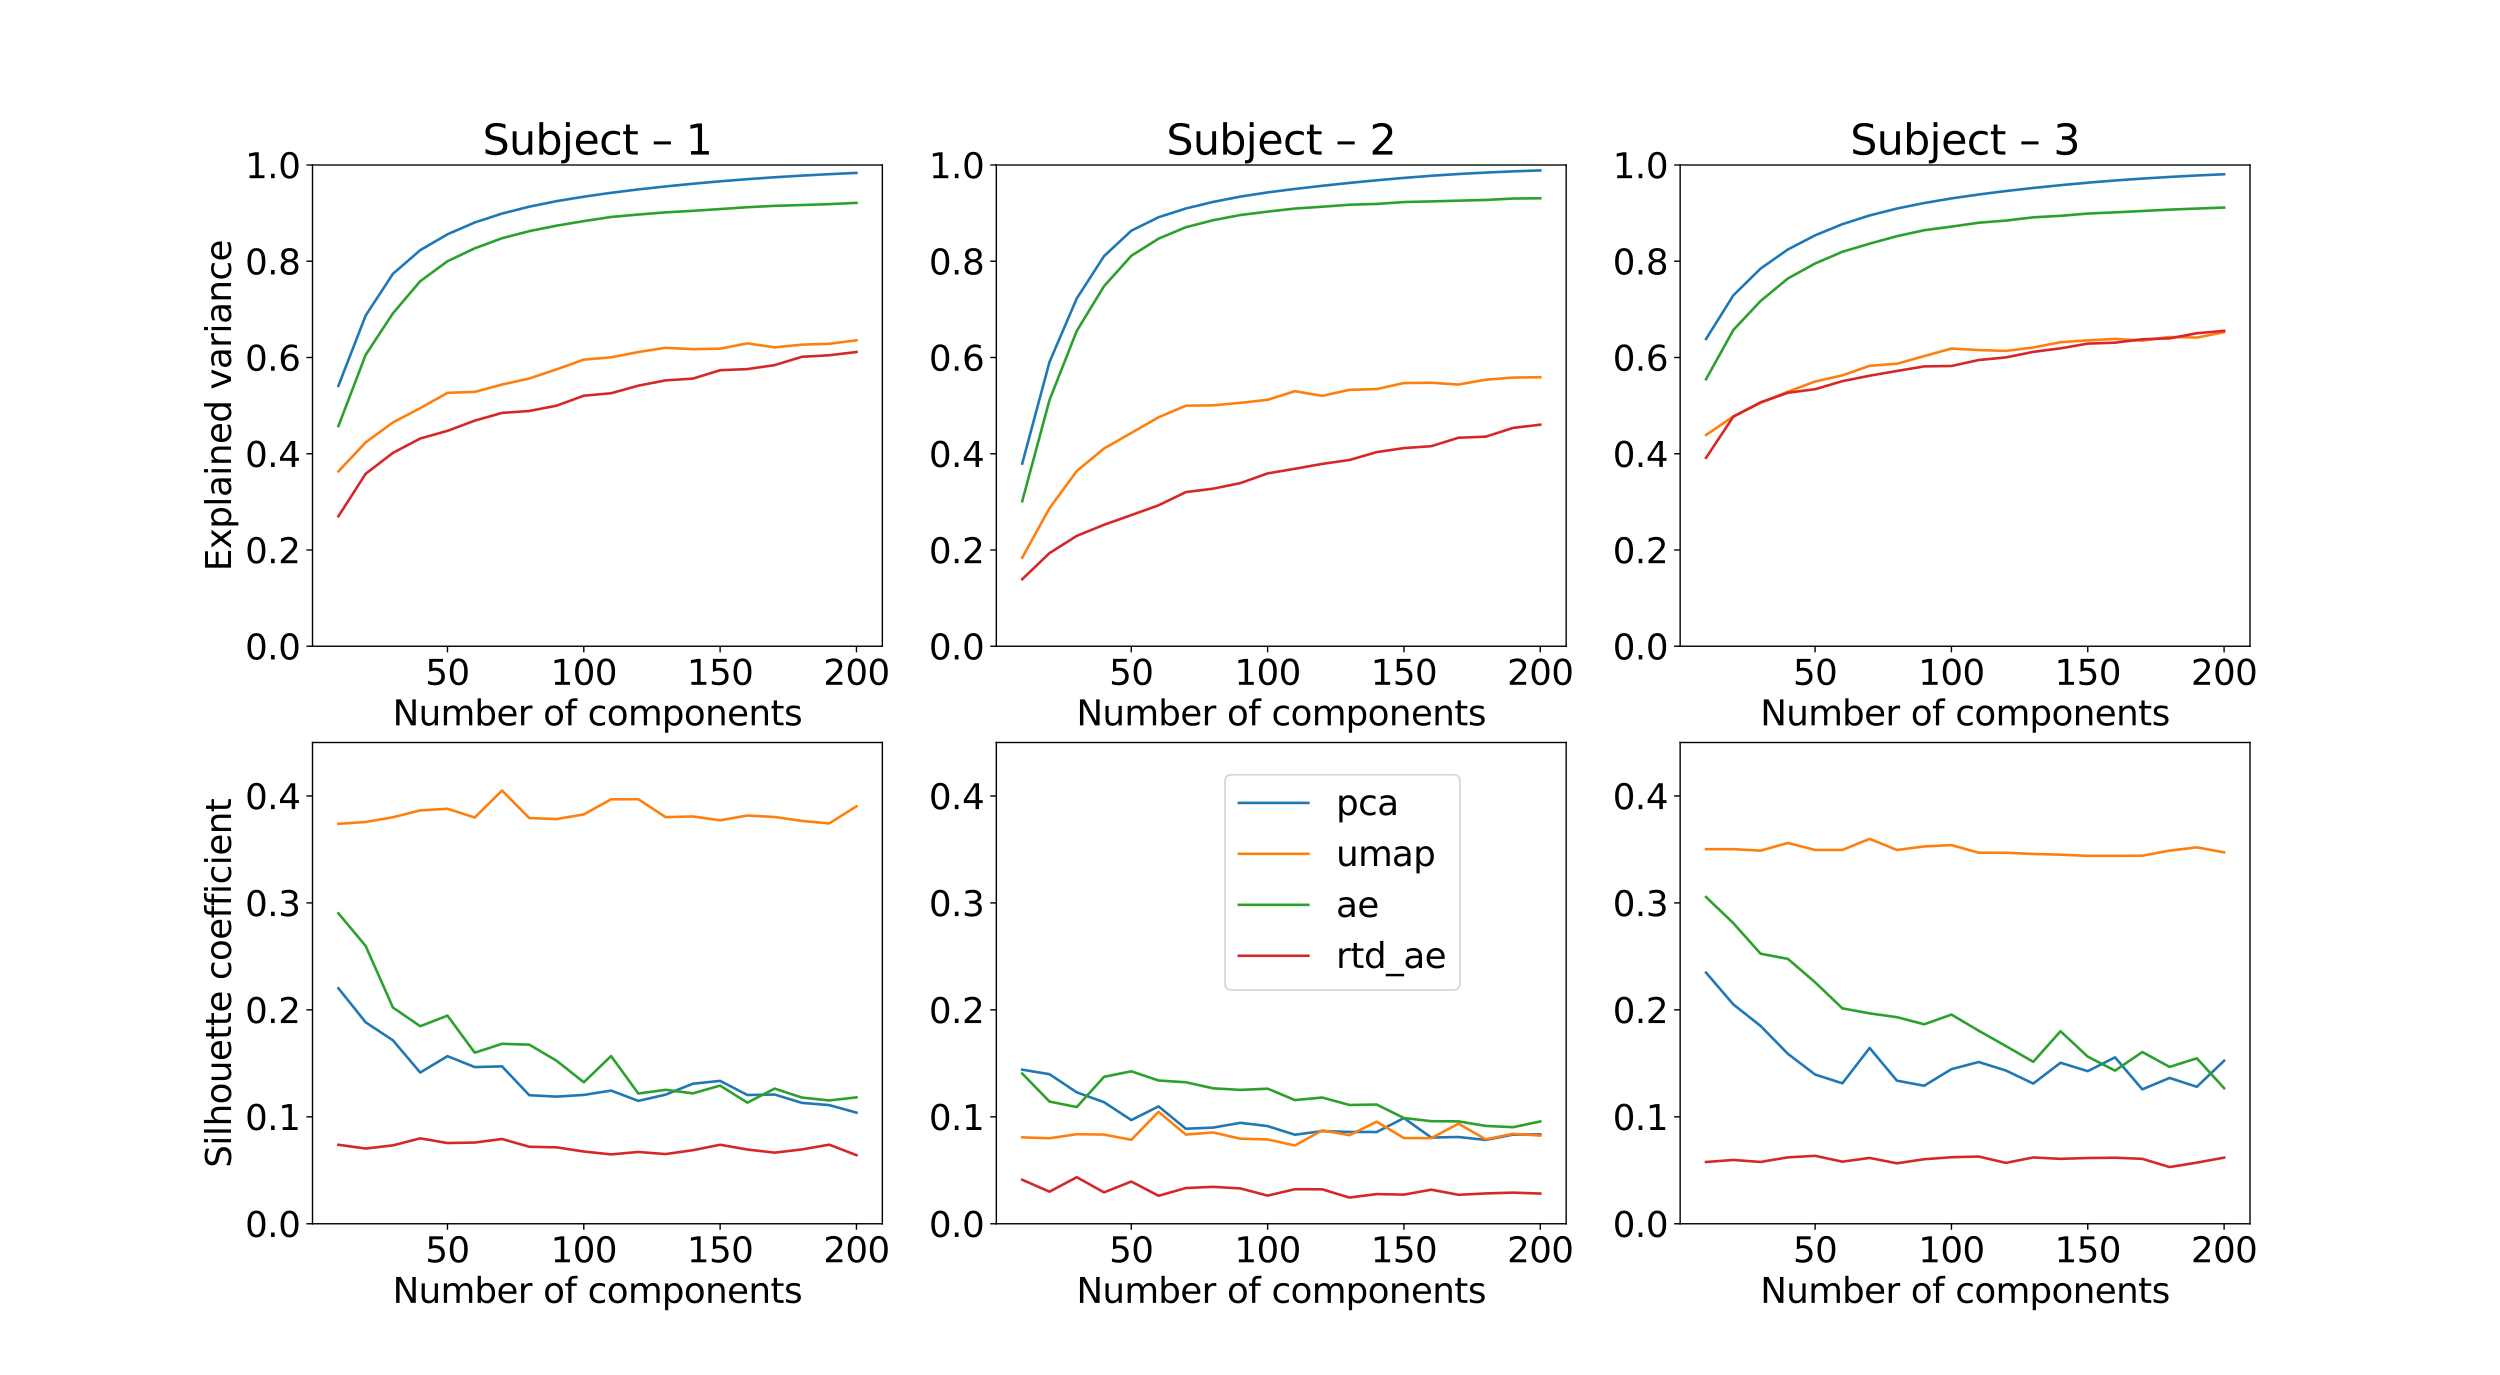 <?xml version="1.0" encoding="utf-8" standalone="no"?>
<!DOCTYPE svg PUBLIC "-//W3C//DTD SVG 1.1//EN"
  "http://www.w3.org/Graphics/SVG/1.1/DTD/svg11.dtd">
<svg xmlns:xlink="http://www.w3.org/1999/xlink" width="1440pt" height="792pt" viewBox="0 0 1440 792" xmlns="http://www.w3.org/2000/svg" version="1.1">
 <defs>
  <style type="text/css">*{stroke-linejoin: round; stroke-linecap: butt}</style>
 </defs>
 <g id="figure_1">
  <g id="patch_1">
   <path d="M 0 792 
L 1440 792 
L 1440 0 
L 0 0 
z
" style="fill: #ffffff"/>
  </g>
  <g id="axes_1">
   <g id="patch_2">
    <path d="M 180 372.24 
L 508.235 372.24 
L 508.235 95.04 
L 180 95.04 
z
" style="fill: #ffffff"/>
   </g>
   <g id="matplotlib.axis_1">
    <g id="xtick_1">
     <g id="line2d_1">
      <defs>
       <path id="m2f128c61b2" d="M 0 0 
L 0 3.5 
" style="stroke: #000000; stroke-width: 0.8"/>
      </defs>
      <g>
       <use xlink:href="#m2f128c61b2" x="257.74" y="372.24" style="stroke: #000000; stroke-width: 0.8"/>
      </g>
     </g>
     <g id="text_1">
      <!-- 50 -->
      <g transform="translate(245.015 394.437) scale(0.2 -0.2)">
       <defs>
        <path id="DejaVuSans-35" d="M 691 4666 
L 3169 4666 
L 3169 4134 
L 1269 4134 
L 1269 2991 
Q 1406 3038 1543 3061 
Q 1681 3084 1819 3084 
Q 2600 3084 3056 2656 
Q 3513 2228 3513 1497 
Q 3513 744 3044 326 
Q 2575 -91 1722 -91 
Q 1428 -91 1123 -41 
Q 819 9 494 109 
L 494 744 
Q 775 591 1075 516 
Q 1375 441 1709 441 
Q 2250 441 2565 725 
Q 2881 1009 2881 1497 
Q 2881 1984 2565 2268 
Q 2250 2553 1709 2553 
Q 1456 2553 1204 2497 
Q 953 2441 691 2322 
L 691 4666 
z
" transform="scale(0.016)"/>
        <path id="DejaVuSans-30" d="M 2034 4250 
Q 1547 4250 1301 3770 
Q 1056 3291 1056 2328 
Q 1056 1369 1301 889 
Q 1547 409 2034 409 
Q 2525 409 2770 889 
Q 3016 1369 3016 2328 
Q 3016 3291 2770 3770 
Q 2525 4250 2034 4250 
z
M 2034 4750 
Q 2819 4750 3233 4129 
Q 3647 3509 3647 2328 
Q 3647 1150 3233 529 
Q 2819 -91 2034 -91 
Q 1250 -91 836 529 
Q 422 1150 422 2328 
Q 422 3509 836 4129 
Q 1250 4750 2034 4750 
z
" transform="scale(0.016)"/>
       </defs>
       <use xlink:href="#DejaVuSans-35"/>
       <use xlink:href="#DejaVuSans-30" transform="translate(63.623 0)"/>
      </g>
     </g>
    </g>
    <g id="xtick_2">
     <g id="line2d_2">
      <g>
       <use xlink:href="#m2f128c61b2" x="336.265" y="372.24" style="stroke: #000000; stroke-width: 0.8"/>
      </g>
     </g>
     <g id="text_2">
      <!-- 100 -->
      <g transform="translate(317.178 394.437) scale(0.2 -0.2)">
       <defs>
        <path id="DejaVuSans-31" d="M 794 531 
L 1825 531 
L 1825 4091 
L 703 3866 
L 703 4441 
L 1819 4666 
L 2450 4666 
L 2450 531 
L 3481 531 
L 3481 0 
L 794 0 
L 794 531 
z
" transform="scale(0.016)"/>
       </defs>
       <use xlink:href="#DejaVuSans-31"/>
       <use xlink:href="#DejaVuSans-30" transform="translate(63.623 0)"/>
       <use xlink:href="#DejaVuSans-30" transform="translate(127.246 0)"/>
      </g>
     </g>
    </g>
    <g id="xtick_3">
     <g id="line2d_3">
      <g>
       <use xlink:href="#m2f128c61b2" x="414.79" y="372.24" style="stroke: #000000; stroke-width: 0.8"/>
      </g>
     </g>
     <g id="text_3">
      <!-- 150 -->
      <g transform="translate(395.703 394.437) scale(0.2 -0.2)">
       <use xlink:href="#DejaVuSans-31"/>
       <use xlink:href="#DejaVuSans-35" transform="translate(63.623 0)"/>
       <use xlink:href="#DejaVuSans-30" transform="translate(127.246 0)"/>
      </g>
     </g>
    </g>
    <g id="xtick_4">
     <g id="line2d_4">
      <g>
       <use xlink:href="#m2f128c61b2" x="493.316" y="372.24" style="stroke: #000000; stroke-width: 0.8"/>
      </g>
     </g>
     <g id="text_4">
      <!-- 200 -->
      <g transform="translate(474.228 394.437) scale(0.2 -0.2)">
       <defs>
        <path id="DejaVuSans-32" d="M 1228 531 
L 3431 531 
L 3431 0 
L 469 0 
L 469 531 
Q 828 903 1448 1529 
Q 2069 2156 2228 2338 
Q 2531 2678 2651 2914 
Q 2772 3150 2772 3378 
Q 2772 3750 2511 3984 
Q 2250 4219 1831 4219 
Q 1534 4219 1204 4116 
Q 875 4013 500 3803 
L 500 4441 
Q 881 4594 1212 4672 
Q 1544 4750 1819 4750 
Q 2544 4750 2975 4387 
Q 3406 4025 3406 3419 
Q 3406 3131 3298 2873 
Q 3191 2616 2906 2266 
Q 2828 2175 2409 1742 
Q 1991 1309 1228 531 
z
" transform="scale(0.016)"/>
       </defs>
       <use xlink:href="#DejaVuSans-32"/>
       <use xlink:href="#DejaVuSans-30" transform="translate(63.623 0)"/>
       <use xlink:href="#DejaVuSans-30" transform="translate(127.246 0)"/>
      </g>
     </g>
    </g>
    <g id="text_5">
     <!-- Number of components -->
     <g transform="translate(226.168 417.793) scale(0.2 -0.2)">
      <defs>
       <path id="DejaVuSans-4e" d="M 628 4666 
L 1478 4666 
L 3547 763 
L 3547 4666 
L 4159 4666 
L 4159 0 
L 3309 0 
L 1241 3903 
L 1241 0 
L 628 0 
L 628 4666 
z
" transform="scale(0.016)"/>
       <path id="DejaVuSans-75" d="M 544 1381 
L 544 3500 
L 1119 3500 
L 1119 1403 
Q 1119 906 1312 657 
Q 1506 409 1894 409 
Q 2359 409 2629 706 
Q 2900 1003 2900 1516 
L 2900 3500 
L 3475 3500 
L 3475 0 
L 2900 0 
L 2900 538 
Q 2691 219 2414 64 
Q 2138 -91 1772 -91 
Q 1169 -91 856 284 
Q 544 659 544 1381 
z
M 1991 3584 
L 1991 3584 
z
" transform="scale(0.016)"/>
       <path id="DejaVuSans-6d" d="M 3328 2828 
Q 3544 3216 3844 3400 
Q 4144 3584 4550 3584 
Q 5097 3584 5394 3201 
Q 5691 2819 5691 2113 
L 5691 0 
L 5113 0 
L 5113 2094 
Q 5113 2597 4934 2840 
Q 4756 3084 4391 3084 
Q 3944 3084 3684 2787 
Q 3425 2491 3425 1978 
L 3425 0 
L 2847 0 
L 2847 2094 
Q 2847 2600 2669 2842 
Q 2491 3084 2119 3084 
Q 1678 3084 1418 2786 
Q 1159 2488 1159 1978 
L 1159 0 
L 581 0 
L 581 3500 
L 1159 3500 
L 1159 2956 
Q 1356 3278 1631 3431 
Q 1906 3584 2284 3584 
Q 2666 3584 2933 3390 
Q 3200 3197 3328 2828 
z
" transform="scale(0.016)"/>
       <path id="DejaVuSans-62" d="M 3116 1747 
Q 3116 2381 2855 2742 
Q 2594 3103 2138 3103 
Q 1681 3103 1420 2742 
Q 1159 2381 1159 1747 
Q 1159 1113 1420 752 
Q 1681 391 2138 391 
Q 2594 391 2855 752 
Q 3116 1113 3116 1747 
z
M 1159 2969 
Q 1341 3281 1617 3432 
Q 1894 3584 2278 3584 
Q 2916 3584 3314 3078 
Q 3713 2572 3713 1747 
Q 3713 922 3314 415 
Q 2916 -91 2278 -91 
Q 1894 -91 1617 61 
Q 1341 213 1159 525 
L 1159 0 
L 581 0 
L 581 4863 
L 1159 4863 
L 1159 2969 
z
" transform="scale(0.016)"/>
       <path id="DejaVuSans-65" d="M 3597 1894 
L 3597 1613 
L 953 1613 
Q 991 1019 1311 708 
Q 1631 397 2203 397 
Q 2534 397 2845 478 
Q 3156 559 3463 722 
L 3463 178 
Q 3153 47 2828 -22 
Q 2503 -91 2169 -91 
Q 1331 -91 842 396 
Q 353 884 353 1716 
Q 353 2575 817 3079 
Q 1281 3584 2069 3584 
Q 2775 3584 3186 3129 
Q 3597 2675 3597 1894 
z
M 3022 2063 
Q 3016 2534 2758 2815 
Q 2500 3097 2075 3097 
Q 1594 3097 1305 2825 
Q 1016 2553 972 2059 
L 3022 2063 
z
" transform="scale(0.016)"/>
       <path id="DejaVuSans-72" d="M 2631 2963 
Q 2534 3019 2420 3045 
Q 2306 3072 2169 3072 
Q 1681 3072 1420 2755 
Q 1159 2438 1159 1844 
L 1159 0 
L 581 0 
L 581 3500 
L 1159 3500 
L 1159 2956 
Q 1341 3275 1631 3429 
Q 1922 3584 2338 3584 
Q 2397 3584 2469 3576 
Q 2541 3569 2628 3553 
L 2631 2963 
z
" transform="scale(0.016)"/>
       <path id="DejaVuSans-20" transform="scale(0.016)"/>
       <path id="DejaVuSans-6f" d="M 1959 3097 
Q 1497 3097 1228 2736 
Q 959 2375 959 1747 
Q 959 1119 1226 758 
Q 1494 397 1959 397 
Q 2419 397 2687 759 
Q 2956 1122 2956 1747 
Q 2956 2369 2687 2733 
Q 2419 3097 1959 3097 
z
M 1959 3584 
Q 2709 3584 3137 3096 
Q 3566 2609 3566 1747 
Q 3566 888 3137 398 
Q 2709 -91 1959 -91 
Q 1206 -91 779 398 
Q 353 888 353 1747 
Q 353 2609 779 3096 
Q 1206 3584 1959 3584 
z
" transform="scale(0.016)"/>
       <path id="DejaVuSans-66" d="M 2375 4863 
L 2375 4384 
L 1825 4384 
Q 1516 4384 1395 4259 
Q 1275 4134 1275 3809 
L 1275 3500 
L 2222 3500 
L 2222 3053 
L 1275 3053 
L 1275 0 
L 697 0 
L 697 3053 
L 147 3053 
L 147 3500 
L 697 3500 
L 697 3744 
Q 697 4328 969 4595 
Q 1241 4863 1831 4863 
L 2375 4863 
z
" transform="scale(0.016)"/>
       <path id="DejaVuSans-63" d="M 3122 3366 
L 3122 2828 
Q 2878 2963 2633 3030 
Q 2388 3097 2138 3097 
Q 1578 3097 1268 2742 
Q 959 2388 959 1747 
Q 959 1106 1268 751 
Q 1578 397 2138 397 
Q 2388 397 2633 464 
Q 2878 531 3122 666 
L 3122 134 
Q 2881 22 2623 -34 
Q 2366 -91 2075 -91 
Q 1284 -91 818 406 
Q 353 903 353 1747 
Q 353 2603 823 3093 
Q 1294 3584 2113 3584 
Q 2378 3584 2631 3529 
Q 2884 3475 3122 3366 
z
" transform="scale(0.016)"/>
       <path id="DejaVuSans-70" d="M 1159 525 
L 1159 -1331 
L 581 -1331 
L 581 3500 
L 1159 3500 
L 1159 2969 
Q 1341 3281 1617 3432 
Q 1894 3584 2278 3584 
Q 2916 3584 3314 3078 
Q 3713 2572 3713 1747 
Q 3713 922 3314 415 
Q 2916 -91 2278 -91 
Q 1894 -91 1617 61 
Q 1341 213 1159 525 
z
M 3116 1747 
Q 3116 2381 2855 2742 
Q 2594 3103 2138 3103 
Q 1681 3103 1420 2742 
Q 1159 2381 1159 1747 
Q 1159 1113 1420 752 
Q 1681 391 2138 391 
Q 2594 391 2855 752 
Q 3116 1113 3116 1747 
z
" transform="scale(0.016)"/>
       <path id="DejaVuSans-6e" d="M 3513 2113 
L 3513 0 
L 2938 0 
L 2938 2094 
Q 2938 2591 2744 2837 
Q 2550 3084 2163 3084 
Q 1697 3084 1428 2787 
Q 1159 2491 1159 1978 
L 1159 0 
L 581 0 
L 581 3500 
L 1159 3500 
L 1159 2956 
Q 1366 3272 1645 3428 
Q 1925 3584 2291 3584 
Q 2894 3584 3203 3211 
Q 3513 2838 3513 2113 
z
" transform="scale(0.016)"/>
       <path id="DejaVuSans-74" d="M 1172 4494 
L 1172 3500 
L 2356 3500 
L 2356 3053 
L 1172 3053 
L 1172 1153 
Q 1172 725 1289 603 
Q 1406 481 1766 481 
L 2356 481 
L 2356 0 
L 1766 0 
Q 1100 0 847 248 
Q 594 497 594 1153 
L 594 3053 
L 172 3053 
L 172 3500 
L 594 3500 
L 594 4494 
L 1172 4494 
z
" transform="scale(0.016)"/>
       <path id="DejaVuSans-73" d="M 2834 3397 
L 2834 2853 
Q 2591 2978 2328 3040 
Q 2066 3103 1784 3103 
Q 1356 3103 1142 2972 
Q 928 2841 928 2578 
Q 928 2378 1081 2264 
Q 1234 2150 1697 2047 
L 1894 2003 
Q 2506 1872 2764 1633 
Q 3022 1394 3022 966 
Q 3022 478 2636 193 
Q 2250 -91 1575 -91 
Q 1294 -91 989 -36 
Q 684 19 347 128 
L 347 722 
Q 666 556 975 473 
Q 1284 391 1588 391 
Q 1994 391 2212 530 
Q 2431 669 2431 922 
Q 2431 1156 2273 1281 
Q 2116 1406 1581 1522 
L 1381 1569 
Q 847 1681 609 1914 
Q 372 2147 372 2553 
Q 372 3047 722 3315 
Q 1072 3584 1716 3584 
Q 2034 3584 2315 3537 
Q 2597 3491 2834 3397 
z
" transform="scale(0.016)"/>
      </defs>
      <use xlink:href="#DejaVuSans-4e"/>
      <use xlink:href="#DejaVuSans-75" transform="translate(74.805 0)"/>
      <use xlink:href="#DejaVuSans-6d" transform="translate(138.184 0)"/>
      <use xlink:href="#DejaVuSans-62" transform="translate(235.596 0)"/>
      <use xlink:href="#DejaVuSans-65" transform="translate(299.072 0)"/>
      <use xlink:href="#DejaVuSans-72" transform="translate(360.596 0)"/>
      <use xlink:href="#DejaVuSans-20" transform="translate(401.709 0)"/>
      <use xlink:href="#DejaVuSans-6f" transform="translate(433.496 0)"/>
      <use xlink:href="#DejaVuSans-66" transform="translate(494.678 0)"/>
      <use xlink:href="#DejaVuSans-20" transform="translate(529.883 0)"/>
      <use xlink:href="#DejaVuSans-63" transform="translate(561.67 0)"/>
      <use xlink:href="#DejaVuSans-6f" transform="translate(616.65 0)"/>
      <use xlink:href="#DejaVuSans-6d" transform="translate(677.832 0)"/>
      <use xlink:href="#DejaVuSans-70" transform="translate(775.244 0)"/>
      <use xlink:href="#DejaVuSans-6f" transform="translate(838.721 0)"/>
      <use xlink:href="#DejaVuSans-6e" transform="translate(899.902 0)"/>
      <use xlink:href="#DejaVuSans-65" transform="translate(963.281 0)"/>
      <use xlink:href="#DejaVuSans-6e" transform="translate(1024.805 0)"/>
      <use xlink:href="#DejaVuSans-74" transform="translate(1088.184 0)"/>
      <use xlink:href="#DejaVuSans-73" transform="translate(1127.393 0)"/>
     </g>
    </g>
   </g>
   <g id="matplotlib.axis_2">
    <g id="ytick_1">
     <g id="line2d_5">
      <defs>
       <path id="ma6603070e9" d="M 0 0 
L -3.5 0 
" style="stroke: #000000; stroke-width: 0.8"/>
      </defs>
      <g>
       <use xlink:href="#ma6603070e9" x="180" y="372.24" style="stroke: #000000; stroke-width: 0.8"/>
      </g>
     </g>
     <g id="text_6">
      <!-- 0.0 -->
      <g transform="translate(141.194 379.838) scale(0.2 -0.2)">
       <defs>
        <path id="DejaVuSans-2e" d="M 684 794 
L 1344 794 
L 1344 0 
L 684 0 
L 684 794 
z
" transform="scale(0.016)"/>
       </defs>
       <use xlink:href="#DejaVuSans-30"/>
       <use xlink:href="#DejaVuSans-2e" transform="translate(63.623 0)"/>
       <use xlink:href="#DejaVuSans-30" transform="translate(95.41 0)"/>
      </g>
     </g>
    </g>
    <g id="ytick_2">
     <g id="line2d_6">
      <g>
       <use xlink:href="#ma6603070e9" x="180" y="316.8" style="stroke: #000000; stroke-width: 0.8"/>
      </g>
     </g>
     <g id="text_7">
      <!-- 0.2 -->
      <g transform="translate(141.194 324.398) scale(0.2 -0.2)">
       <use xlink:href="#DejaVuSans-30"/>
       <use xlink:href="#DejaVuSans-2e" transform="translate(63.623 0)"/>
       <use xlink:href="#DejaVuSans-32" transform="translate(95.41 0)"/>
      </g>
     </g>
    </g>
    <g id="ytick_3">
     <g id="line2d_7">
      <g>
       <use xlink:href="#ma6603070e9" x="180" y="261.36" style="stroke: #000000; stroke-width: 0.8"/>
      </g>
     </g>
     <g id="text_8">
      <!-- 0.4 -->
      <g transform="translate(141.194 268.958) scale(0.2 -0.2)">
       <defs>
        <path id="DejaVuSans-34" d="M 2419 4116 
L 825 1625 
L 2419 1625 
L 2419 4116 
z
M 2253 4666 
L 3047 4666 
L 3047 1625 
L 3713 1625 
L 3713 1100 
L 3047 1100 
L 3047 0 
L 2419 0 
L 2419 1100 
L 313 1100 
L 313 1709 
L 2253 4666 
z
" transform="scale(0.016)"/>
       </defs>
       <use xlink:href="#DejaVuSans-30"/>
       <use xlink:href="#DejaVuSans-2e" transform="translate(63.623 0)"/>
       <use xlink:href="#DejaVuSans-34" transform="translate(95.41 0)"/>
      </g>
     </g>
    </g>
    <g id="ytick_4">
     <g id="line2d_8">
      <g>
       <use xlink:href="#ma6603070e9" x="180" y="205.92" style="stroke: #000000; stroke-width: 0.8"/>
      </g>
     </g>
     <g id="text_9">
      <!-- 0.6 -->
      <g transform="translate(141.194 213.518) scale(0.2 -0.2)">
       <defs>
        <path id="DejaVuSans-36" d="M 2113 2584 
Q 1688 2584 1439 2293 
Q 1191 2003 1191 1497 
Q 1191 994 1439 701 
Q 1688 409 2113 409 
Q 2538 409 2786 701 
Q 3034 994 3034 1497 
Q 3034 2003 2786 2293 
Q 2538 2584 2113 2584 
z
M 3366 4563 
L 3366 3988 
Q 3128 4100 2886 4159 
Q 2644 4219 2406 4219 
Q 1781 4219 1451 3797 
Q 1122 3375 1075 2522 
Q 1259 2794 1537 2939 
Q 1816 3084 2150 3084 
Q 2853 3084 3261 2657 
Q 3669 2231 3669 1497 
Q 3669 778 3244 343 
Q 2819 -91 2113 -91 
Q 1303 -91 875 529 
Q 447 1150 447 2328 
Q 447 3434 972 4092 
Q 1497 4750 2381 4750 
Q 2619 4750 2861 4703 
Q 3103 4656 3366 4563 
z
" transform="scale(0.016)"/>
       </defs>
       <use xlink:href="#DejaVuSans-30"/>
       <use xlink:href="#DejaVuSans-2e" transform="translate(63.623 0)"/>
       <use xlink:href="#DejaVuSans-36" transform="translate(95.41 0)"/>
      </g>
     </g>
    </g>
    <g id="ytick_5">
     <g id="line2d_9">
      <g>
       <use xlink:href="#ma6603070e9" x="180" y="150.48" style="stroke: #000000; stroke-width: 0.8"/>
      </g>
     </g>
     <g id="text_10">
      <!-- 0.8 -->
      <g transform="translate(141.194 158.078) scale(0.2 -0.2)">
       <defs>
        <path id="DejaVuSans-38" d="M 2034 2216 
Q 1584 2216 1326 1975 
Q 1069 1734 1069 1313 
Q 1069 891 1326 650 
Q 1584 409 2034 409 
Q 2484 409 2743 651 
Q 3003 894 3003 1313 
Q 3003 1734 2745 1975 
Q 2488 2216 2034 2216 
z
M 1403 2484 
Q 997 2584 770 2862 
Q 544 3141 544 3541 
Q 544 4100 942 4425 
Q 1341 4750 2034 4750 
Q 2731 4750 3128 4425 
Q 3525 4100 3525 3541 
Q 3525 3141 3298 2862 
Q 3072 2584 2669 2484 
Q 3125 2378 3379 2068 
Q 3634 1759 3634 1313 
Q 3634 634 3220 271 
Q 2806 -91 2034 -91 
Q 1263 -91 848 271 
Q 434 634 434 1313 
Q 434 1759 690 2068 
Q 947 2378 1403 2484 
z
M 1172 3481 
Q 1172 3119 1398 2916 
Q 1625 2713 2034 2713 
Q 2441 2713 2670 2916 
Q 2900 3119 2900 3481 
Q 2900 3844 2670 4047 
Q 2441 4250 2034 4250 
Q 1625 4250 1398 4047 
Q 1172 3844 1172 3481 
z
" transform="scale(0.016)"/>
       </defs>
       <use xlink:href="#DejaVuSans-30"/>
       <use xlink:href="#DejaVuSans-2e" transform="translate(63.623 0)"/>
       <use xlink:href="#DejaVuSans-38" transform="translate(95.41 0)"/>
      </g>
     </g>
    </g>
    <g id="ytick_6">
     <g id="line2d_10">
      <g>
       <use xlink:href="#ma6603070e9" x="180" y="95.04" style="stroke: #000000; stroke-width: 0.8"/>
      </g>
     </g>
     <g id="text_11">
      <!-- 1.0 -->
      <g transform="translate(141.194 102.638) scale(0.2 -0.2)">
       <use xlink:href="#DejaVuSans-31"/>
       <use xlink:href="#DejaVuSans-2e" transform="translate(63.623 0)"/>
       <use xlink:href="#DejaVuSans-30" transform="translate(95.41 0)"/>
      </g>
     </g>
    </g>
    <g id="text_12">
     <!-- Explained variance -->
     <g transform="translate(133.034 328.981) rotate(-90) scale(0.2 -0.2)">
      <defs>
       <path id="DejaVuSans-45" d="M 628 4666 
L 3578 4666 
L 3578 4134 
L 1259 4134 
L 1259 2753 
L 3481 2753 
L 3481 2222 
L 1259 2222 
L 1259 531 
L 3634 531 
L 3634 0 
L 628 0 
L 628 4666 
z
" transform="scale(0.016)"/>
       <path id="DejaVuSans-78" d="M 3513 3500 
L 2247 1797 
L 3578 0 
L 2900 0 
L 1881 1375 
L 863 0 
L 184 0 
L 1544 1831 
L 300 3500 
L 978 3500 
L 1906 2253 
L 2834 3500 
L 3513 3500 
z
" transform="scale(0.016)"/>
       <path id="DejaVuSans-6c" d="M 603 4863 
L 1178 4863 
L 1178 0 
L 603 0 
L 603 4863 
z
" transform="scale(0.016)"/>
       <path id="DejaVuSans-61" d="M 2194 1759 
Q 1497 1759 1228 1600 
Q 959 1441 959 1056 
Q 959 750 1161 570 
Q 1363 391 1709 391 
Q 2188 391 2477 730 
Q 2766 1069 2766 1631 
L 2766 1759 
L 2194 1759 
z
M 3341 1997 
L 3341 0 
L 2766 0 
L 2766 531 
Q 2569 213 2275 61 
Q 1981 -91 1556 -91 
Q 1019 -91 701 211 
Q 384 513 384 1019 
Q 384 1609 779 1909 
Q 1175 2209 1959 2209 
L 2766 2209 
L 2766 2266 
Q 2766 2663 2505 2880 
Q 2244 3097 1772 3097 
Q 1472 3097 1187 3025 
Q 903 2953 641 2809 
L 641 3341 
Q 956 3463 1253 3523 
Q 1550 3584 1831 3584 
Q 2591 3584 2966 3190 
Q 3341 2797 3341 1997 
z
" transform="scale(0.016)"/>
       <path id="DejaVuSans-69" d="M 603 3500 
L 1178 3500 
L 1178 0 
L 603 0 
L 603 3500 
z
M 603 4863 
L 1178 4863 
L 1178 4134 
L 603 4134 
L 603 4863 
z
" transform="scale(0.016)"/>
       <path id="DejaVuSans-64" d="M 2906 2969 
L 2906 4863 
L 3481 4863 
L 3481 0 
L 2906 0 
L 2906 525 
Q 2725 213 2448 61 
Q 2172 -91 1784 -91 
Q 1150 -91 751 415 
Q 353 922 353 1747 
Q 353 2572 751 3078 
Q 1150 3584 1784 3584 
Q 2172 3584 2448 3432 
Q 2725 3281 2906 2969 
z
M 947 1747 
Q 947 1113 1208 752 
Q 1469 391 1925 391 
Q 2381 391 2643 752 
Q 2906 1113 2906 1747 
Q 2906 2381 2643 2742 
Q 2381 3103 1925 3103 
Q 1469 3103 1208 2742 
Q 947 2381 947 1747 
z
" transform="scale(0.016)"/>
       <path id="DejaVuSans-76" d="M 191 3500 
L 800 3500 
L 1894 563 
L 2988 3500 
L 3597 3500 
L 2284 0 
L 1503 0 
L 191 3500 
z
" transform="scale(0.016)"/>
      </defs>
      <use xlink:href="#DejaVuSans-45"/>
      <use xlink:href="#DejaVuSans-78" transform="translate(63.184 0)"/>
      <use xlink:href="#DejaVuSans-70" transform="translate(122.363 0)"/>
      <use xlink:href="#DejaVuSans-6c" transform="translate(185.84 0)"/>
      <use xlink:href="#DejaVuSans-61" transform="translate(213.623 0)"/>
      <use xlink:href="#DejaVuSans-69" transform="translate(274.902 0)"/>
      <use xlink:href="#DejaVuSans-6e" transform="translate(302.686 0)"/>
      <use xlink:href="#DejaVuSans-65" transform="translate(366.064 0)"/>
      <use xlink:href="#DejaVuSans-64" transform="translate(427.588 0)"/>
      <use xlink:href="#DejaVuSans-20" transform="translate(491.064 0)"/>
      <use xlink:href="#DejaVuSans-76" transform="translate(522.852 0)"/>
      <use xlink:href="#DejaVuSans-61" transform="translate(582.031 0)"/>
      <use xlink:href="#DejaVuSans-72" transform="translate(643.311 0)"/>
      <use xlink:href="#DejaVuSans-69" transform="translate(684.424 0)"/>
      <use xlink:href="#DejaVuSans-61" transform="translate(712.207 0)"/>
      <use xlink:href="#DejaVuSans-6e" transform="translate(773.486 0)"/>
      <use xlink:href="#DejaVuSans-63" transform="translate(836.865 0)"/>
      <use xlink:href="#DejaVuSans-65" transform="translate(891.846 0)"/>
     </g>
    </g>
   </g>
   <g id="line2d_11">
    <path d="M 194.92 222.226 
L 210.625 181.745 
L 226.33 157.71 
L 242.035 144.089 
L 257.74 134.95 
L 273.445 128.137 
L 289.15 123.016 
L 304.855 119.036 
L 320.56 115.857 
L 336.265 113.293 
L 351.97 111.051 
L 367.675 109.117 
L 383.38 107.386 
L 399.085 105.827 
L 414.79 104.435 
L 430.495 103.198 
L 446.2 102.106 
L 461.905 101.146 
L 477.61 100.309 
L 493.316 99.585 
" clip-path="url(#pc6087164ed)" style="fill: none; stroke: #1f77b4; stroke-width: 1.5; stroke-linecap: square"/>
   </g>
   <g id="line2d_12">
    <path d="M 194.92 271.524 
L 210.625 254.796 
L 226.33 243.322 
L 242.035 235.083 
L 257.74 226.274 
L 273.445 225.725 
L 289.15 221.5 
L 304.855 218.017 
L 320.56 212.735 
L 336.265 207.153 
L 351.97 205.818 
L 367.675 202.764 
L 383.38 200.316 
L 399.085 201.122 
L 414.79 200.833 
L 430.495 197.763 
L 446.2 200.079 
L 461.905 198.518 
L 477.61 198.018 
L 493.316 196.011 
" clip-path="url(#pc6087164ed)" style="fill: none; stroke: #ff7f0e; stroke-width: 1.5; stroke-linecap: square"/>
   </g>
   <g id="line2d_13">
    <path d="M 194.92 245.437 
L 210.625 204.392 
L 226.33 180.463 
L 242.035 161.975 
L 257.74 150.485 
L 273.445 143.03 
L 289.15 137.218 
L 304.855 133.129 
L 320.56 129.978 
L 336.265 127.357 
L 351.97 124.964 
L 367.675 123.574 
L 383.38 122.319 
L 399.085 121.437 
L 414.79 120.418 
L 430.495 119.353 
L 446.2 118.559 
L 461.905 118.097 
L 477.61 117.588 
L 493.316 116.85 
" clip-path="url(#pc6087164ed)" style="fill: none; stroke: #2ca02c; stroke-width: 1.5; stroke-linecap: square"/>
   </g>
   <g id="line2d_14">
    <path d="M 194.92 297.383 
L 210.625 272.875 
L 226.33 260.845 
L 242.035 252.585 
L 257.74 248.169 
L 273.445 242.275 
L 289.15 237.839 
L 304.855 236.72 
L 320.56 233.658 
L 336.265 227.922 
L 351.97 226.502 
L 367.675 222.131 
L 383.38 219.092 
L 399.085 218.077 
L 414.79 213.238 
L 430.495 212.597 
L 446.2 210.301 
L 461.905 205.506 
L 477.61 204.623 
L 493.316 202.742 
" clip-path="url(#pc6087164ed)" style="fill: none; stroke: #d62728; stroke-width: 1.5; stroke-linecap: square"/>
   </g>
   <g id="patch_3">
    <path d="M 180 372.24 
L 180 95.04 
" style="fill: none; stroke: #000000; stroke-width: 0.8; stroke-linejoin: miter; stroke-linecap: square"/>
   </g>
   <g id="patch_4">
    <path d="M 508.235 372.24 
L 508.235 95.04 
" style="fill: none; stroke: #000000; stroke-width: 0.8; stroke-linejoin: miter; stroke-linecap: square"/>
   </g>
   <g id="patch_5">
    <path d="M 180 372.24 
L 508.235 372.24 
" style="fill: none; stroke: #000000; stroke-width: 0.8; stroke-linejoin: miter; stroke-linecap: square"/>
   </g>
   <g id="patch_6">
    <path d="M 180 95.04 
L 508.235 95.04 
" style="fill: none; stroke: #000000; stroke-width: 0.8; stroke-linejoin: miter; stroke-linecap: square"/>
   </g>
   <g id="text_13">
    <!-- Subject – 1 -->
    <g transform="translate(277.994 89.04) scale(0.24 -0.24)">
     <defs>
      <path id="DejaVuSans-53" d="M 3425 4513 
L 3425 3897 
Q 3066 4069 2747 4153 
Q 2428 4238 2131 4238 
Q 1616 4238 1336 4038 
Q 1056 3838 1056 3469 
Q 1056 3159 1242 3001 
Q 1428 2844 1947 2747 
L 2328 2669 
Q 3034 2534 3370 2195 
Q 3706 1856 3706 1288 
Q 3706 609 3251 259 
Q 2797 -91 1919 -91 
Q 1588 -91 1214 -16 
Q 841 59 441 206 
L 441 856 
Q 825 641 1194 531 
Q 1563 422 1919 422 
Q 2459 422 2753 634 
Q 3047 847 3047 1241 
Q 3047 1584 2836 1778 
Q 2625 1972 2144 2069 
L 1759 2144 
Q 1053 2284 737 2584 
Q 422 2884 422 3419 
Q 422 4038 858 4394 
Q 1294 4750 2059 4750 
Q 2388 4750 2728 4690 
Q 3069 4631 3425 4513 
z
" transform="scale(0.016)"/>
      <path id="DejaVuSans-6a" d="M 603 3500 
L 1178 3500 
L 1178 -63 
Q 1178 -731 923 -1031 
Q 669 -1331 103 -1331 
L -116 -1331 
L -116 -844 
L 38 -844 
Q 366 -844 484 -692 
Q 603 -541 603 -63 
L 603 3500 
z
M 603 4863 
L 1178 4863 
L 1178 4134 
L 603 4134 
L 603 4863 
z
" transform="scale(0.016)"/>
      <path id="DejaVuSans-2013" d="M 313 1978 
L 2888 1978 
L 2888 1528 
L 313 1528 
L 313 1978 
z
" transform="scale(0.016)"/>
     </defs>
     <use xlink:href="#DejaVuSans-53"/>
     <use xlink:href="#DejaVuSans-75" transform="translate(63.477 0)"/>
     <use xlink:href="#DejaVuSans-62" transform="translate(126.855 0)"/>
     <use xlink:href="#DejaVuSans-6a" transform="translate(190.332 0)"/>
     <use xlink:href="#DejaVuSans-65" transform="translate(218.115 0)"/>
     <use xlink:href="#DejaVuSans-63" transform="translate(279.639 0)"/>
     <use xlink:href="#DejaVuSans-74" transform="translate(334.619 0)"/>
     <use xlink:href="#DejaVuSans-20" transform="translate(373.828 0)"/>
     <use xlink:href="#DejaVuSans-2013" transform="translate(405.615 0)"/>
     <use xlink:href="#DejaVuSans-20" transform="translate(455.615 0)"/>
     <use xlink:href="#DejaVuSans-31" transform="translate(487.402 0)"/>
    </g>
   </g>
  </g>
  <g id="axes_2">
   <g id="patch_7">
    <path d="M 573.882 372.24 
L 902.118 372.24 
L 902.118 95.04 
L 573.882 95.04 
z
" style="fill: #ffffff"/>
   </g>
   <g id="matplotlib.axis_3">
    <g id="xtick_5">
     <g id="line2d_15">
      <g>
       <use xlink:href="#m2f128c61b2" x="651.622" y="372.24" style="stroke: #000000; stroke-width: 0.8"/>
      </g>
     </g>
     <g id="text_14">
      <!-- 50 -->
      <g transform="translate(638.897 394.437) scale(0.2 -0.2)">
       <use xlink:href="#DejaVuSans-35"/>
       <use xlink:href="#DejaVuSans-30" transform="translate(63.623 0)"/>
      </g>
     </g>
    </g>
    <g id="xtick_6">
     <g id="line2d_16">
      <g>
       <use xlink:href="#m2f128c61b2" x="730.147" y="372.24" style="stroke: #000000; stroke-width: 0.8"/>
      </g>
     </g>
     <g id="text_15">
      <!-- 100 -->
      <g transform="translate(711.06 394.437) scale(0.2 -0.2)">
       <use xlink:href="#DejaVuSans-31"/>
       <use xlink:href="#DejaVuSans-30" transform="translate(63.623 0)"/>
       <use xlink:href="#DejaVuSans-30" transform="translate(127.246 0)"/>
      </g>
     </g>
    </g>
    <g id="xtick_7">
     <g id="line2d_17">
      <g>
       <use xlink:href="#m2f128c61b2" x="808.673" y="372.24" style="stroke: #000000; stroke-width: 0.8"/>
      </g>
     </g>
     <g id="text_16">
      <!-- 150 -->
      <g transform="translate(789.585 394.437) scale(0.2 -0.2)">
       <use xlink:href="#DejaVuSans-31"/>
       <use xlink:href="#DejaVuSans-35" transform="translate(63.623 0)"/>
       <use xlink:href="#DejaVuSans-30" transform="translate(127.246 0)"/>
      </g>
     </g>
    </g>
    <g id="xtick_8">
     <g id="line2d_18">
      <g>
       <use xlink:href="#m2f128c61b2" x="887.198" y="372.24" style="stroke: #000000; stroke-width: 0.8"/>
      </g>
     </g>
     <g id="text_17">
      <!-- 200 -->
      <g transform="translate(868.11 394.437) scale(0.2 -0.2)">
       <use xlink:href="#DejaVuSans-32"/>
       <use xlink:href="#DejaVuSans-30" transform="translate(63.623 0)"/>
       <use xlink:href="#DejaVuSans-30" transform="translate(127.246 0)"/>
      </g>
     </g>
    </g>
    <g id="text_18">
     <!-- Number of components -->
     <g transform="translate(620.05 417.793) scale(0.2 -0.2)">
      <use xlink:href="#DejaVuSans-4e"/>
      <use xlink:href="#DejaVuSans-75" transform="translate(74.805 0)"/>
      <use xlink:href="#DejaVuSans-6d" transform="translate(138.184 0)"/>
      <use xlink:href="#DejaVuSans-62" transform="translate(235.596 0)"/>
      <use xlink:href="#DejaVuSans-65" transform="translate(299.072 0)"/>
      <use xlink:href="#DejaVuSans-72" transform="translate(360.596 0)"/>
      <use xlink:href="#DejaVuSans-20" transform="translate(401.709 0)"/>
      <use xlink:href="#DejaVuSans-6f" transform="translate(433.496 0)"/>
      <use xlink:href="#DejaVuSans-66" transform="translate(494.678 0)"/>
      <use xlink:href="#DejaVuSans-20" transform="translate(529.883 0)"/>
      <use xlink:href="#DejaVuSans-63" transform="translate(561.67 0)"/>
      <use xlink:href="#DejaVuSans-6f" transform="translate(616.65 0)"/>
      <use xlink:href="#DejaVuSans-6d" transform="translate(677.832 0)"/>
      <use xlink:href="#DejaVuSans-70" transform="translate(775.244 0)"/>
      <use xlink:href="#DejaVuSans-6f" transform="translate(838.721 0)"/>
      <use xlink:href="#DejaVuSans-6e" transform="translate(899.902 0)"/>
      <use xlink:href="#DejaVuSans-65" transform="translate(963.281 0)"/>
      <use xlink:href="#DejaVuSans-6e" transform="translate(1024.805 0)"/>
      <use xlink:href="#DejaVuSans-74" transform="translate(1088.184 0)"/>
      <use xlink:href="#DejaVuSans-73" transform="translate(1127.393 0)"/>
     </g>
    </g>
   </g>
   <g id="matplotlib.axis_4">
    <g id="ytick_7">
     <g id="line2d_19">
      <g>
       <use xlink:href="#ma6603070e9" x="573.882" y="372.24" style="stroke: #000000; stroke-width: 0.8"/>
      </g>
     </g>
     <g id="text_19">
      <!-- 0.0 -->
      <g transform="translate(535.076 379.838) scale(0.2 -0.2)">
       <use xlink:href="#DejaVuSans-30"/>
       <use xlink:href="#DejaVuSans-2e" transform="translate(63.623 0)"/>
       <use xlink:href="#DejaVuSans-30" transform="translate(95.41 0)"/>
      </g>
     </g>
    </g>
    <g id="ytick_8">
     <g id="line2d_20">
      <g>
       <use xlink:href="#ma6603070e9" x="573.882" y="316.8" style="stroke: #000000; stroke-width: 0.8"/>
      </g>
     </g>
     <g id="text_20">
      <!-- 0.2 -->
      <g transform="translate(535.076 324.398) scale(0.2 -0.2)">
       <use xlink:href="#DejaVuSans-30"/>
       <use xlink:href="#DejaVuSans-2e" transform="translate(63.623 0)"/>
       <use xlink:href="#DejaVuSans-32" transform="translate(95.41 0)"/>
      </g>
     </g>
    </g>
    <g id="ytick_9">
     <g id="line2d_21">
      <g>
       <use xlink:href="#ma6603070e9" x="573.882" y="261.36" style="stroke: #000000; stroke-width: 0.8"/>
      </g>
     </g>
     <g id="text_21">
      <!-- 0.4 -->
      <g transform="translate(535.076 268.958) scale(0.2 -0.2)">
       <use xlink:href="#DejaVuSans-30"/>
       <use xlink:href="#DejaVuSans-2e" transform="translate(63.623 0)"/>
       <use xlink:href="#DejaVuSans-34" transform="translate(95.41 0)"/>
      </g>
     </g>
    </g>
    <g id="ytick_10">
     <g id="line2d_22">
      <g>
       <use xlink:href="#ma6603070e9" x="573.882" y="205.92" style="stroke: #000000; stroke-width: 0.8"/>
      </g>
     </g>
     <g id="text_22">
      <!-- 0.6 -->
      <g transform="translate(535.076 213.518) scale(0.2 -0.2)">
       <use xlink:href="#DejaVuSans-30"/>
       <use xlink:href="#DejaVuSans-2e" transform="translate(63.623 0)"/>
       <use xlink:href="#DejaVuSans-36" transform="translate(95.41 0)"/>
      </g>
     </g>
    </g>
    <g id="ytick_11">
     <g id="line2d_23">
      <g>
       <use xlink:href="#ma6603070e9" x="573.882" y="150.48" style="stroke: #000000; stroke-width: 0.8"/>
      </g>
     </g>
     <g id="text_23">
      <!-- 0.8 -->
      <g transform="translate(535.076 158.078) scale(0.2 -0.2)">
       <use xlink:href="#DejaVuSans-30"/>
       <use xlink:href="#DejaVuSans-2e" transform="translate(63.623 0)"/>
       <use xlink:href="#DejaVuSans-38" transform="translate(95.41 0)"/>
      </g>
     </g>
    </g>
    <g id="ytick_12">
     <g id="line2d_24">
      <g>
       <use xlink:href="#ma6603070e9" x="573.882" y="95.04" style="stroke: #000000; stroke-width: 0.8"/>
      </g>
     </g>
     <g id="text_24">
      <!-- 1.0 -->
      <g transform="translate(535.076 102.638) scale(0.2 -0.2)">
       <use xlink:href="#DejaVuSans-31"/>
       <use xlink:href="#DejaVuSans-2e" transform="translate(63.623 0)"/>
       <use xlink:href="#DejaVuSans-30" transform="translate(95.41 0)"/>
      </g>
     </g>
    </g>
   </g>
   <g id="line2d_25">
    <path d="M 588.802 267.01 
L 604.507 208.533 
L 620.212 171.898 
L 635.917 147.53 
L 651.622 132.885 
L 667.327 125.123 
L 683.032 120.083 
L 698.737 116.3 
L 714.442 113.248 
L 730.147 110.819 
L 745.853 108.814 
L 761.558 107.018 
L 777.263 105.362 
L 792.968 103.842 
L 808.673 102.463 
L 824.378 101.251 
L 840.083 100.233 
L 855.788 99.4 
L 871.493 98.713 
L 887.198 98.168 
" clip-path="url(#p91178058d1)" style="fill: none; stroke: #1f77b4; stroke-width: 1.5; stroke-linecap: square"/>
   </g>
   <g id="line2d_26">
    <path d="M 588.802 321.215 
L 604.507 292.758 
L 620.212 271.312 
L 635.917 258.307 
L 651.622 249.375 
L 667.327 240.343 
L 683.032 233.683 
L 698.737 233.473 
L 714.442 232.028 
L 730.147 230.285 
L 745.853 225.332 
L 761.558 228.014 
L 777.263 224.56 
L 792.968 224.103 
L 808.673 220.635 
L 824.378 220.455 
L 840.083 221.5 
L 855.788 218.714 
L 871.493 217.48 
L 887.198 217.303 
" clip-path="url(#p91178058d1)" style="fill: none; stroke: #ff7f0e; stroke-width: 1.5; stroke-linecap: square"/>
   </g>
   <g id="line2d_27">
    <path d="M 588.802 288.726 
L 604.507 230.459 
L 620.212 190.589 
L 635.917 164.863 
L 651.622 147.347 
L 667.327 137.451 
L 683.032 130.882 
L 698.737 126.839 
L 714.442 123.854 
L 730.147 121.902 
L 745.853 120.137 
L 761.558 119.079 
L 777.263 117.93 
L 792.968 117.473 
L 808.673 116.379 
L 824.378 116.008 
L 840.083 115.581 
L 855.788 115.176 
L 871.493 114.359 
L 887.198 114.216 
" clip-path="url(#p91178058d1)" style="fill: none; stroke: #2ca02c; stroke-width: 1.5; stroke-linecap: square"/>
   </g>
   <g id="line2d_28">
    <path d="M 588.802 333.629 
L 604.507 318.588 
L 620.212 308.67 
L 635.917 302.268 
L 651.622 296.701 
L 667.327 291.051 
L 683.032 283.448 
L 698.737 281.481 
L 714.442 278.258 
L 730.147 272.667 
L 745.853 269.999 
L 761.558 267.2 
L 777.263 264.956 
L 792.968 260.414 
L 808.673 258.102 
L 824.378 257.005 
L 840.083 252.14 
L 855.788 251.518 
L 871.493 246.467 
L 887.198 244.616 
" clip-path="url(#p91178058d1)" style="fill: none; stroke: #d62728; stroke-width: 1.5; stroke-linecap: square"/>
   </g>
   <g id="patch_8">
    <path d="M 573.882 372.24 
L 573.882 95.04 
" style="fill: none; stroke: #000000; stroke-width: 0.8; stroke-linejoin: miter; stroke-linecap: square"/>
   </g>
   <g id="patch_9">
    <path d="M 902.118 372.24 
L 902.118 95.04 
" style="fill: none; stroke: #000000; stroke-width: 0.8; stroke-linejoin: miter; stroke-linecap: square"/>
   </g>
   <g id="patch_10">
    <path d="M 573.882 372.24 
L 902.118 372.24 
" style="fill: none; stroke: #000000; stroke-width: 0.8; stroke-linejoin: miter; stroke-linecap: square"/>
   </g>
   <g id="patch_11">
    <path d="M 573.882 95.04 
L 902.118 95.04 
" style="fill: none; stroke: #000000; stroke-width: 0.8; stroke-linejoin: miter; stroke-linecap: square"/>
   </g>
   <g id="text_25">
    <!-- Subject – 2 -->
    <g transform="translate(671.876 89.04) scale(0.24 -0.24)">
     <use xlink:href="#DejaVuSans-53"/>
     <use xlink:href="#DejaVuSans-75" transform="translate(63.477 0)"/>
     <use xlink:href="#DejaVuSans-62" transform="translate(126.855 0)"/>
     <use xlink:href="#DejaVuSans-6a" transform="translate(190.332 0)"/>
     <use xlink:href="#DejaVuSans-65" transform="translate(218.115 0)"/>
     <use xlink:href="#DejaVuSans-63" transform="translate(279.639 0)"/>
     <use xlink:href="#DejaVuSans-74" transform="translate(334.619 0)"/>
     <use xlink:href="#DejaVuSans-20" transform="translate(373.828 0)"/>
     <use xlink:href="#DejaVuSans-2013" transform="translate(405.615 0)"/>
     <use xlink:href="#DejaVuSans-20" transform="translate(455.615 0)"/>
     <use xlink:href="#DejaVuSans-32" transform="translate(487.402 0)"/>
    </g>
   </g>
  </g>
  <g id="axes_3">
   <g id="patch_12">
    <path d="M 967.765 372.24 
L 1296 372.24 
L 1296 95.04 
L 967.765 95.04 
z
" style="fill: #ffffff"/>
   </g>
   <g id="matplotlib.axis_5">
    <g id="xtick_9">
     <g id="line2d_29">
      <g>
       <use xlink:href="#m2f128c61b2" x="1045.505" y="372.24" style="stroke: #000000; stroke-width: 0.8"/>
      </g>
     </g>
     <g id="text_26">
      <!-- 50 -->
      <g transform="translate(1032.78 394.437) scale(0.2 -0.2)">
       <use xlink:href="#DejaVuSans-35"/>
       <use xlink:href="#DejaVuSans-30" transform="translate(63.623 0)"/>
      </g>
     </g>
    </g>
    <g id="xtick_10">
     <g id="line2d_30">
      <g>
       <use xlink:href="#m2f128c61b2" x="1124.03" y="372.24" style="stroke: #000000; stroke-width: 0.8"/>
      </g>
     </g>
     <g id="text_27">
      <!-- 100 -->
      <g transform="translate(1104.942 394.437) scale(0.2 -0.2)">
       <use xlink:href="#DejaVuSans-31"/>
       <use xlink:href="#DejaVuSans-30" transform="translate(63.623 0)"/>
       <use xlink:href="#DejaVuSans-30" transform="translate(127.246 0)"/>
      </g>
     </g>
    </g>
    <g id="xtick_11">
     <g id="line2d_31">
      <g>
       <use xlink:href="#m2f128c61b2" x="1202.555" y="372.24" style="stroke: #000000; stroke-width: 0.8"/>
      </g>
     </g>
     <g id="text_28">
      <!-- 150 -->
      <g transform="translate(1183.468 394.437) scale(0.2 -0.2)">
       <use xlink:href="#DejaVuSans-31"/>
       <use xlink:href="#DejaVuSans-35" transform="translate(63.623 0)"/>
       <use xlink:href="#DejaVuSans-30" transform="translate(127.246 0)"/>
      </g>
     </g>
    </g>
    <g id="xtick_12">
     <g id="line2d_32">
      <g>
       <use xlink:href="#m2f128c61b2" x="1281.08" y="372.24" style="stroke: #000000; stroke-width: 0.8"/>
      </g>
     </g>
     <g id="text_29">
      <!-- 200 -->
      <g transform="translate(1261.993 394.437) scale(0.2 -0.2)">
       <use xlink:href="#DejaVuSans-32"/>
       <use xlink:href="#DejaVuSans-30" transform="translate(63.623 0)"/>
       <use xlink:href="#DejaVuSans-30" transform="translate(127.246 0)"/>
      </g>
     </g>
    </g>
    <g id="text_30">
     <!-- Number of components -->
     <g transform="translate(1013.932 417.793) scale(0.2 -0.2)">
      <use xlink:href="#DejaVuSans-4e"/>
      <use xlink:href="#DejaVuSans-75" transform="translate(74.805 0)"/>
      <use xlink:href="#DejaVuSans-6d" transform="translate(138.184 0)"/>
      <use xlink:href="#DejaVuSans-62" transform="translate(235.596 0)"/>
      <use xlink:href="#DejaVuSans-65" transform="translate(299.072 0)"/>
      <use xlink:href="#DejaVuSans-72" transform="translate(360.596 0)"/>
      <use xlink:href="#DejaVuSans-20" transform="translate(401.709 0)"/>
      <use xlink:href="#DejaVuSans-6f" transform="translate(433.496 0)"/>
      <use xlink:href="#DejaVuSans-66" transform="translate(494.678 0)"/>
      <use xlink:href="#DejaVuSans-20" transform="translate(529.883 0)"/>
      <use xlink:href="#DejaVuSans-63" transform="translate(561.67 0)"/>
      <use xlink:href="#DejaVuSans-6f" transform="translate(616.65 0)"/>
      <use xlink:href="#DejaVuSans-6d" transform="translate(677.832 0)"/>
      <use xlink:href="#DejaVuSans-70" transform="translate(775.244 0)"/>
      <use xlink:href="#DejaVuSans-6f" transform="translate(838.721 0)"/>
      <use xlink:href="#DejaVuSans-6e" transform="translate(899.902 0)"/>
      <use xlink:href="#DejaVuSans-65" transform="translate(963.281 0)"/>
      <use xlink:href="#DejaVuSans-6e" transform="translate(1024.805 0)"/>
      <use xlink:href="#DejaVuSans-74" transform="translate(1088.184 0)"/>
      <use xlink:href="#DejaVuSans-73" transform="translate(1127.393 0)"/>
     </g>
    </g>
   </g>
   <g id="matplotlib.axis_6">
    <g id="ytick_13">
     <g id="line2d_33">
      <g>
       <use xlink:href="#ma6603070e9" x="967.765" y="372.24" style="stroke: #000000; stroke-width: 0.8"/>
      </g>
     </g>
     <g id="text_31">
      <!-- 0.0 -->
      <g transform="translate(928.958 379.838) scale(0.2 -0.2)">
       <use xlink:href="#DejaVuSans-30"/>
       <use xlink:href="#DejaVuSans-2e" transform="translate(63.623 0)"/>
       <use xlink:href="#DejaVuSans-30" transform="translate(95.41 0)"/>
      </g>
     </g>
    </g>
    <g id="ytick_14">
     <g id="line2d_34">
      <g>
       <use xlink:href="#ma6603070e9" x="967.765" y="316.8" style="stroke: #000000; stroke-width: 0.8"/>
      </g>
     </g>
     <g id="text_32">
      <!-- 0.2 -->
      <g transform="translate(928.958 324.398) scale(0.2 -0.2)">
       <use xlink:href="#DejaVuSans-30"/>
       <use xlink:href="#DejaVuSans-2e" transform="translate(63.623 0)"/>
       <use xlink:href="#DejaVuSans-32" transform="translate(95.41 0)"/>
      </g>
     </g>
    </g>
    <g id="ytick_15">
     <g id="line2d_35">
      <g>
       <use xlink:href="#ma6603070e9" x="967.765" y="261.36" style="stroke: #000000; stroke-width: 0.8"/>
      </g>
     </g>
     <g id="text_33">
      <!-- 0.4 -->
      <g transform="translate(928.958 268.958) scale(0.2 -0.2)">
       <use xlink:href="#DejaVuSans-30"/>
       <use xlink:href="#DejaVuSans-2e" transform="translate(63.623 0)"/>
       <use xlink:href="#DejaVuSans-34" transform="translate(95.41 0)"/>
      </g>
     </g>
    </g>
    <g id="ytick_16">
     <g id="line2d_36">
      <g>
       <use xlink:href="#ma6603070e9" x="967.765" y="205.92" style="stroke: #000000; stroke-width: 0.8"/>
      </g>
     </g>
     <g id="text_34">
      <!-- 0.6 -->
      <g transform="translate(928.958 213.518) scale(0.2 -0.2)">
       <use xlink:href="#DejaVuSans-30"/>
       <use xlink:href="#DejaVuSans-2e" transform="translate(63.623 0)"/>
       <use xlink:href="#DejaVuSans-36" transform="translate(95.41 0)"/>
      </g>
     </g>
    </g>
    <g id="ytick_17">
     <g id="line2d_37">
      <g>
       <use xlink:href="#ma6603070e9" x="967.765" y="150.48" style="stroke: #000000; stroke-width: 0.8"/>
      </g>
     </g>
     <g id="text_35">
      <!-- 0.8 -->
      <g transform="translate(928.958 158.078) scale(0.2 -0.2)">
       <use xlink:href="#DejaVuSans-30"/>
       <use xlink:href="#DejaVuSans-2e" transform="translate(63.623 0)"/>
       <use xlink:href="#DejaVuSans-38" transform="translate(95.41 0)"/>
      </g>
     </g>
    </g>
    <g id="ytick_18">
     <g id="line2d_38">
      <g>
       <use xlink:href="#ma6603070e9" x="967.765" y="95.04" style="stroke: #000000; stroke-width: 0.8"/>
      </g>
     </g>
     <g id="text_36">
      <!-- 1.0 -->
      <g transform="translate(928.958 102.638) scale(0.2 -0.2)">
       <use xlink:href="#DejaVuSans-31"/>
       <use xlink:href="#DejaVuSans-2e" transform="translate(63.623 0)"/>
       <use xlink:href="#DejaVuSans-30" transform="translate(95.41 0)"/>
      </g>
     </g>
    </g>
   </g>
   <g id="line2d_39">
    <path d="M 982.684 195.253 
L 998.39 170.145 
L 1014.095 154.693 
L 1029.8 143.702 
L 1045.505 135.547 
L 1061.21 129.12 
L 1076.915 124.089 
L 1092.62 120.119 
L 1108.325 116.93 
L 1124.03 114.284 
L 1139.735 112.017 
L 1155.44 110.028 
L 1171.145 108.257 
L 1186.85 106.662 
L 1202.555 105.222 
L 1218.26 103.962 
L 1233.965 102.867 
L 1249.67 101.916 
L 1265.375 101.08 
L 1281.08 100.362 
" clip-path="url(#pbd310a21a4)" style="fill: none; stroke: #1f77b4; stroke-width: 1.5; stroke-linecap: square"/>
   </g>
   <g id="line2d_40">
    <path d="M 982.684 250.528 
L 998.39 239.891 
L 1014.095 232.009 
L 1029.8 225.618 
L 1045.505 219.738 
L 1061.21 216.207 
L 1076.915 210.685 
L 1092.62 209.531 
L 1108.325 205.103 
L 1124.03 200.759 
L 1139.735 201.642 
L 1155.44 202.114 
L 1171.145 200.16 
L 1186.85 197.102 
L 1202.555 196.067 
L 1218.26 195.203 
L 1233.965 196.196 
L 1249.67 194.094 
L 1265.375 194.448 
L 1281.08 191.36 
" clip-path="url(#pbd310a21a4)" style="fill: none; stroke: #ff7f0e; stroke-width: 1.5; stroke-linecap: square"/>
   </g>
   <g id="line2d_41">
    <path d="M 982.684 218.434 
L 998.39 190.088 
L 1014.095 173.367 
L 1029.8 160.404 
L 1045.505 151.762 
L 1061.21 145.017 
L 1076.915 140.338 
L 1092.62 136.025 
L 1108.325 132.612 
L 1124.03 130.525 
L 1139.735 128.284 
L 1155.44 127.051 
L 1171.145 125.172 
L 1186.85 124.305 
L 1202.555 123.013 
L 1218.26 122.314 
L 1233.965 121.533 
L 1249.67 120.741 
L 1265.375 120.128 
L 1281.08 119.566 
" clip-path="url(#pbd310a21a4)" style="fill: none; stroke: #2ca02c; stroke-width: 1.5; stroke-linecap: square"/>
   </g>
   <g id="line2d_42">
    <path d="M 982.684 263.719 
L 998.39 239.988 
L 1014.095 231.734 
L 1029.8 226.224 
L 1045.505 224.19 
L 1061.21 219.529 
L 1076.915 216.399 
L 1092.62 213.677 
L 1108.325 211.038 
L 1124.03 210.808 
L 1139.735 207.354 
L 1155.44 205.857 
L 1171.145 202.67 
L 1186.85 200.63 
L 1202.555 197.915 
L 1218.26 197.38 
L 1233.965 195.401 
L 1249.67 194.901 
L 1265.375 191.932 
L 1281.08 190.58 
" clip-path="url(#pbd310a21a4)" style="fill: none; stroke: #d62728; stroke-width: 1.5; stroke-linecap: square"/>
   </g>
   <g id="patch_13">
    <path d="M 967.765 372.24 
L 967.765 95.04 
" style="fill: none; stroke: #000000; stroke-width: 0.8; stroke-linejoin: miter; stroke-linecap: square"/>
   </g>
   <g id="patch_14">
    <path d="M 1296 372.24 
L 1296 95.04 
" style="fill: none; stroke: #000000; stroke-width: 0.8; stroke-linejoin: miter; stroke-linecap: square"/>
   </g>
   <g id="patch_15">
    <path d="M 967.765 372.24 
L 1296 372.24 
" style="fill: none; stroke: #000000; stroke-width: 0.8; stroke-linejoin: miter; stroke-linecap: square"/>
   </g>
   <g id="patch_16">
    <path d="M 967.765 95.04 
L 1296 95.04 
" style="fill: none; stroke: #000000; stroke-width: 0.8; stroke-linejoin: miter; stroke-linecap: square"/>
   </g>
   <g id="text_37">
    <!-- Subject – 3 -->
    <g transform="translate(1065.759 89.04) scale(0.24 -0.24)">
     <defs>
      <path id="DejaVuSans-33" d="M 2597 2516 
Q 3050 2419 3304 2112 
Q 3559 1806 3559 1356 
Q 3559 666 3084 287 
Q 2609 -91 1734 -91 
Q 1441 -91 1130 -33 
Q 819 25 488 141 
L 488 750 
Q 750 597 1062 519 
Q 1375 441 1716 441 
Q 2309 441 2620 675 
Q 2931 909 2931 1356 
Q 2931 1769 2642 2001 
Q 2353 2234 1838 2234 
L 1294 2234 
L 1294 2753 
L 1863 2753 
Q 2328 2753 2575 2939 
Q 2822 3125 2822 3475 
Q 2822 3834 2567 4026 
Q 2313 4219 1838 4219 
Q 1578 4219 1281 4162 
Q 984 4106 628 3988 
L 628 4550 
Q 988 4650 1302 4700 
Q 1616 4750 1894 4750 
Q 2613 4750 3031 4423 
Q 3450 4097 3450 3541 
Q 3450 3153 3228 2886 
Q 3006 2619 2597 2516 
z
" transform="scale(0.016)"/>
     </defs>
     <use xlink:href="#DejaVuSans-53"/>
     <use xlink:href="#DejaVuSans-75" transform="translate(63.477 0)"/>
     <use xlink:href="#DejaVuSans-62" transform="translate(126.855 0)"/>
     <use xlink:href="#DejaVuSans-6a" transform="translate(190.332 0)"/>
     <use xlink:href="#DejaVuSans-65" transform="translate(218.115 0)"/>
     <use xlink:href="#DejaVuSans-63" transform="translate(279.639 0)"/>
     <use xlink:href="#DejaVuSans-74" transform="translate(334.619 0)"/>
     <use xlink:href="#DejaVuSans-20" transform="translate(373.828 0)"/>
     <use xlink:href="#DejaVuSans-2013" transform="translate(405.615 0)"/>
     <use xlink:href="#DejaVuSans-20" transform="translate(455.615 0)"/>
     <use xlink:href="#DejaVuSans-33" transform="translate(487.402 0)"/>
    </g>
   </g>
  </g>
  <g id="axes_4">
   <g id="patch_17">
    <path d="M 180 704.88 
L 508.235 704.88 
L 508.235 427.68 
L 180 427.68 
z
" style="fill: #ffffff"/>
   </g>
   <g id="matplotlib.axis_7">
    <g id="xtick_13">
     <g id="line2d_43">
      <g>
       <use xlink:href="#m2f128c61b2" x="257.74" y="704.88" style="stroke: #000000; stroke-width: 0.8"/>
      </g>
     </g>
     <g id="text_38">
      <!-- 50 -->
      <g transform="translate(245.015 727.077) scale(0.2 -0.2)">
       <use xlink:href="#DejaVuSans-35"/>
       <use xlink:href="#DejaVuSans-30" transform="translate(63.623 0)"/>
      </g>
     </g>
    </g>
    <g id="xtick_14">
     <g id="line2d_44">
      <g>
       <use xlink:href="#m2f128c61b2" x="336.265" y="704.88" style="stroke: #000000; stroke-width: 0.8"/>
      </g>
     </g>
     <g id="text_39">
      <!-- 100 -->
      <g transform="translate(317.178 727.077) scale(0.2 -0.2)">
       <use xlink:href="#DejaVuSans-31"/>
       <use xlink:href="#DejaVuSans-30" transform="translate(63.623 0)"/>
       <use xlink:href="#DejaVuSans-30" transform="translate(127.246 0)"/>
      </g>
     </g>
    </g>
    <g id="xtick_15">
     <g id="line2d_45">
      <g>
       <use xlink:href="#m2f128c61b2" x="414.79" y="704.88" style="stroke: #000000; stroke-width: 0.8"/>
      </g>
     </g>
     <g id="text_40">
      <!-- 150 -->
      <g transform="translate(395.703 727.077) scale(0.2 -0.2)">
       <use xlink:href="#DejaVuSans-31"/>
       <use xlink:href="#DejaVuSans-35" transform="translate(63.623 0)"/>
       <use xlink:href="#DejaVuSans-30" transform="translate(127.246 0)"/>
      </g>
     </g>
    </g>
    <g id="xtick_16">
     <g id="line2d_46">
      <g>
       <use xlink:href="#m2f128c61b2" x="493.316" y="704.88" style="stroke: #000000; stroke-width: 0.8"/>
      </g>
     </g>
     <g id="text_41">
      <!-- 200 -->
      <g transform="translate(474.228 727.077) scale(0.2 -0.2)">
       <use xlink:href="#DejaVuSans-32"/>
       <use xlink:href="#DejaVuSans-30" transform="translate(63.623 0)"/>
       <use xlink:href="#DejaVuSans-30" transform="translate(127.246 0)"/>
      </g>
     </g>
    </g>
    <g id="text_42">
     <!-- Number of components -->
     <g transform="translate(226.168 750.433) scale(0.2 -0.2)">
      <use xlink:href="#DejaVuSans-4e"/>
      <use xlink:href="#DejaVuSans-75" transform="translate(74.805 0)"/>
      <use xlink:href="#DejaVuSans-6d" transform="translate(138.184 0)"/>
      <use xlink:href="#DejaVuSans-62" transform="translate(235.596 0)"/>
      <use xlink:href="#DejaVuSans-65" transform="translate(299.072 0)"/>
      <use xlink:href="#DejaVuSans-72" transform="translate(360.596 0)"/>
      <use xlink:href="#DejaVuSans-20" transform="translate(401.709 0)"/>
      <use xlink:href="#DejaVuSans-6f" transform="translate(433.496 0)"/>
      <use xlink:href="#DejaVuSans-66" transform="translate(494.678 0)"/>
      <use xlink:href="#DejaVuSans-20" transform="translate(529.883 0)"/>
      <use xlink:href="#DejaVuSans-63" transform="translate(561.67 0)"/>
      <use xlink:href="#DejaVuSans-6f" transform="translate(616.65 0)"/>
      <use xlink:href="#DejaVuSans-6d" transform="translate(677.832 0)"/>
      <use xlink:href="#DejaVuSans-70" transform="translate(775.244 0)"/>
      <use xlink:href="#DejaVuSans-6f" transform="translate(838.721 0)"/>
      <use xlink:href="#DejaVuSans-6e" transform="translate(899.902 0)"/>
      <use xlink:href="#DejaVuSans-65" transform="translate(963.281 0)"/>
      <use xlink:href="#DejaVuSans-6e" transform="translate(1024.805 0)"/>
      <use xlink:href="#DejaVuSans-74" transform="translate(1088.184 0)"/>
      <use xlink:href="#DejaVuSans-73" transform="translate(1127.393 0)"/>
     </g>
    </g>
   </g>
   <g id="matplotlib.axis_8">
    <g id="ytick_19">
     <g id="line2d_47">
      <g>
       <use xlink:href="#ma6603070e9" x="180" y="704.88" style="stroke: #000000; stroke-width: 0.8"/>
      </g>
     </g>
     <g id="text_43">
      <!-- 0.0 -->
      <g transform="translate(141.194 712.478) scale(0.2 -0.2)">
       <use xlink:href="#DejaVuSans-30"/>
       <use xlink:href="#DejaVuSans-2e" transform="translate(63.623 0)"/>
       <use xlink:href="#DejaVuSans-30" transform="translate(95.41 0)"/>
      </g>
     </g>
    </g>
    <g id="ytick_20">
     <g id="line2d_48">
      <g>
       <use xlink:href="#ma6603070e9" x="180" y="643.28" style="stroke: #000000; stroke-width: 0.8"/>
      </g>
     </g>
     <g id="text_44">
      <!-- 0.1 -->
      <g transform="translate(141.194 650.878) scale(0.2 -0.2)">
       <use xlink:href="#DejaVuSans-30"/>
       <use xlink:href="#DejaVuSans-2e" transform="translate(63.623 0)"/>
       <use xlink:href="#DejaVuSans-31" transform="translate(95.41 0)"/>
      </g>
     </g>
    </g>
    <g id="ytick_21">
     <g id="line2d_49">
      <g>
       <use xlink:href="#ma6603070e9" x="180" y="581.68" style="stroke: #000000; stroke-width: 0.8"/>
      </g>
     </g>
     <g id="text_45">
      <!-- 0.2 -->
      <g transform="translate(141.194 589.278) scale(0.2 -0.2)">
       <use xlink:href="#DejaVuSans-30"/>
       <use xlink:href="#DejaVuSans-2e" transform="translate(63.623 0)"/>
       <use xlink:href="#DejaVuSans-32" transform="translate(95.41 0)"/>
      </g>
     </g>
    </g>
    <g id="ytick_22">
     <g id="line2d_50">
      <g>
       <use xlink:href="#ma6603070e9" x="180" y="520.08" style="stroke: #000000; stroke-width: 0.8"/>
      </g>
     </g>
     <g id="text_46">
      <!-- 0.3 -->
      <g transform="translate(141.194 527.678) scale(0.2 -0.2)">
       <use xlink:href="#DejaVuSans-30"/>
       <use xlink:href="#DejaVuSans-2e" transform="translate(63.623 0)"/>
       <use xlink:href="#DejaVuSans-33" transform="translate(95.41 0)"/>
      </g>
     </g>
    </g>
    <g id="ytick_23">
     <g id="line2d_51">
      <g>
       <use xlink:href="#ma6603070e9" x="180" y="458.48" style="stroke: #000000; stroke-width: 0.8"/>
      </g>
     </g>
     <g id="text_47">
      <!-- 0.4 -->
      <g transform="translate(141.194 466.078) scale(0.2 -0.2)">
       <use xlink:href="#DejaVuSans-30"/>
       <use xlink:href="#DejaVuSans-2e" transform="translate(63.623 0)"/>
       <use xlink:href="#DejaVuSans-34" transform="translate(95.41 0)"/>
      </g>
     </g>
    </g>
    <g id="text_48">
     <!-- Silhouette coefficient -->
     <g transform="translate(133.034 672.58) rotate(-90) scale(0.2 -0.2)">
      <defs>
       <path id="DejaVuSans-68" d="M 3513 2113 
L 3513 0 
L 2938 0 
L 2938 2094 
Q 2938 2591 2744 2837 
Q 2550 3084 2163 3084 
Q 1697 3084 1428 2787 
Q 1159 2491 1159 1978 
L 1159 0 
L 581 0 
L 581 4863 
L 1159 4863 
L 1159 2956 
Q 1366 3272 1645 3428 
Q 1925 3584 2291 3584 
Q 2894 3584 3203 3211 
Q 3513 2838 3513 2113 
z
" transform="scale(0.016)"/>
      </defs>
      <use xlink:href="#DejaVuSans-53"/>
      <use xlink:href="#DejaVuSans-69" transform="translate(63.477 0)"/>
      <use xlink:href="#DejaVuSans-6c" transform="translate(91.26 0)"/>
      <use xlink:href="#DejaVuSans-68" transform="translate(119.043 0)"/>
      <use xlink:href="#DejaVuSans-6f" transform="translate(182.422 0)"/>
      <use xlink:href="#DejaVuSans-75" transform="translate(243.604 0)"/>
      <use xlink:href="#DejaVuSans-65" transform="translate(306.982 0)"/>
      <use xlink:href="#DejaVuSans-74" transform="translate(368.506 0)"/>
      <use xlink:href="#DejaVuSans-74" transform="translate(407.715 0)"/>
      <use xlink:href="#DejaVuSans-65" transform="translate(446.924 0)"/>
      <use xlink:href="#DejaVuSans-20" transform="translate(508.447 0)"/>
      <use xlink:href="#DejaVuSans-63" transform="translate(540.234 0)"/>
      <use xlink:href="#DejaVuSans-6f" transform="translate(595.215 0)"/>
      <use xlink:href="#DejaVuSans-65" transform="translate(656.396 0)"/>
      <use xlink:href="#DejaVuSans-66" transform="translate(717.92 0)"/>
      <use xlink:href="#DejaVuSans-66" transform="translate(753.125 0)"/>
      <use xlink:href="#DejaVuSans-69" transform="translate(788.33 0)"/>
      <use xlink:href="#DejaVuSans-63" transform="translate(816.113 0)"/>
      <use xlink:href="#DejaVuSans-69" transform="translate(871.094 0)"/>
      <use xlink:href="#DejaVuSans-65" transform="translate(898.877 0)"/>
      <use xlink:href="#DejaVuSans-6e" transform="translate(960.4 0)"/>
      <use xlink:href="#DejaVuSans-74" transform="translate(1023.779 0)"/>
     </g>
    </g>
   </g>
   <g id="line2d_52">
    <path d="M 194.92 569.253 
L 210.625 588.875 
L 226.33 599.226 
L 242.035 617.784 
L 257.74 608.345 
L 273.445 614.644 
L 289.15 614.221 
L 304.855 630.84 
L 320.56 631.654 
L 336.265 630.667 
L 351.97 628.172 
L 367.675 634.113 
L 383.38 630.513 
L 399.085 624.215 
L 414.79 622.584 
L 430.495 630.727 
L 446.2 630.447 
L 461.905 635.267 
L 477.61 636.533 
L 493.316 640.896 
" clip-path="url(#p3473f23bb2)" style="fill: none; stroke: #1f77b4; stroke-width: 1.5; stroke-linecap: square"/>
   </g>
   <g id="line2d_53">
    <path d="M 194.92 474.528 
L 210.625 473.46 
L 226.33 470.749 
L 242.035 466.785 
L 257.74 465.843 
L 273.445 470.872 
L 289.15 455.347 
L 304.855 471.173 
L 320.56 471.779 
L 336.265 469.111 
L 351.97 460.401 
L 367.675 460.351 
L 383.38 470.659 
L 399.085 470.289 
L 414.79 472.481 
L 430.495 469.74 
L 446.2 470.587 
L 461.905 472.848 
L 477.61 474.293 
L 493.316 464.437 
" clip-path="url(#p3473f23bb2)" style="fill: none; stroke: #ff7f0e; stroke-width: 1.5; stroke-linecap: square"/>
   </g>
   <g id="line2d_54">
    <path d="M 194.92 526.063 
L 210.625 544.896 
L 226.33 580.36 
L 242.035 591.098 
L 257.74 584.992 
L 273.445 606.343 
L 289.15 601.236 
L 304.855 601.724 
L 320.56 610.979 
L 336.265 623.381 
L 351.97 608.292 
L 367.675 629.874 
L 383.38 627.74 
L 399.085 629.77 
L 414.79 625.301 
L 430.495 635.133 
L 446.2 627.044 
L 461.905 632.189 
L 477.61 633.848 
L 493.316 632.098 
" clip-path="url(#p3473f23bb2)" style="fill: none; stroke: #2ca02c; stroke-width: 1.5; stroke-linecap: square"/>
   </g>
   <g id="line2d_55">
    <path d="M 194.92 659.384 
L 210.625 661.548 
L 226.33 659.734 
L 242.035 655.692 
L 257.74 658.387 
L 273.445 658.101 
L 289.15 656.056 
L 304.855 660.532 
L 320.56 660.862 
L 336.265 663.278 
L 351.97 664.924 
L 367.675 663.54 
L 383.38 664.741 
L 399.085 662.523 
L 414.79 659.367 
L 430.495 662.131 
L 446.2 663.921 
L 461.905 662.077 
L 477.61 659.33 
L 493.316 665.37 
" clip-path="url(#p3473f23bb2)" style="fill: none; stroke: #d62728; stroke-width: 1.5; stroke-linecap: square"/>
   </g>
   <g id="patch_18">
    <path d="M 180 704.88 
L 180 427.68 
" style="fill: none; stroke: #000000; stroke-width: 0.8; stroke-linejoin: miter; stroke-linecap: square"/>
   </g>
   <g id="patch_19">
    <path d="M 508.235 704.88 
L 508.235 427.68 
" style="fill: none; stroke: #000000; stroke-width: 0.8; stroke-linejoin: miter; stroke-linecap: square"/>
   </g>
   <g id="patch_20">
    <path d="M 180 704.88 
L 508.235 704.88 
" style="fill: none; stroke: #000000; stroke-width: 0.8; stroke-linejoin: miter; stroke-linecap: square"/>
   </g>
   <g id="patch_21">
    <path d="M 180 427.68 
L 508.235 427.68 
" style="fill: none; stroke: #000000; stroke-width: 0.8; stroke-linejoin: miter; stroke-linecap: square"/>
   </g>
  </g>
  <g id="axes_5">
   <g id="patch_22">
    <path d="M 573.882 704.88 
L 902.118 704.88 
L 902.118 427.68 
L 573.882 427.68 
z
" style="fill: #ffffff"/>
   </g>
   <g id="matplotlib.axis_9">
    <g id="xtick_17">
     <g id="line2d_56">
      <g>
       <use xlink:href="#m2f128c61b2" x="651.622" y="704.88" style="stroke: #000000; stroke-width: 0.8"/>
      </g>
     </g>
     <g id="text_49">
      <!-- 50 -->
      <g transform="translate(638.897 727.077) scale(0.2 -0.2)">
       <use xlink:href="#DejaVuSans-35"/>
       <use xlink:href="#DejaVuSans-30" transform="translate(63.623 0)"/>
      </g>
     </g>
    </g>
    <g id="xtick_18">
     <g id="line2d_57">
      <g>
       <use xlink:href="#m2f128c61b2" x="730.147" y="704.88" style="stroke: #000000; stroke-width: 0.8"/>
      </g>
     </g>
     <g id="text_50">
      <!-- 100 -->
      <g transform="translate(711.06 727.077) scale(0.2 -0.2)">
       <use xlink:href="#DejaVuSans-31"/>
       <use xlink:href="#DejaVuSans-30" transform="translate(63.623 0)"/>
       <use xlink:href="#DejaVuSans-30" transform="translate(127.246 0)"/>
      </g>
     </g>
    </g>
    <g id="xtick_19">
     <g id="line2d_58">
      <g>
       <use xlink:href="#m2f128c61b2" x="808.673" y="704.88" style="stroke: #000000; stroke-width: 0.8"/>
      </g>
     </g>
     <g id="text_51">
      <!-- 150 -->
      <g transform="translate(789.585 727.077) scale(0.2 -0.2)">
       <use xlink:href="#DejaVuSans-31"/>
       <use xlink:href="#DejaVuSans-35" transform="translate(63.623 0)"/>
       <use xlink:href="#DejaVuSans-30" transform="translate(127.246 0)"/>
      </g>
     </g>
    </g>
    <g id="xtick_20">
     <g id="line2d_59">
      <g>
       <use xlink:href="#m2f128c61b2" x="887.198" y="704.88" style="stroke: #000000; stroke-width: 0.8"/>
      </g>
     </g>
     <g id="text_52">
      <!-- 200 -->
      <g transform="translate(868.11 727.077) scale(0.2 -0.2)">
       <use xlink:href="#DejaVuSans-32"/>
       <use xlink:href="#DejaVuSans-30" transform="translate(63.623 0)"/>
       <use xlink:href="#DejaVuSans-30" transform="translate(127.246 0)"/>
      </g>
     </g>
    </g>
    <g id="text_53">
     <!-- Number of components -->
     <g transform="translate(620.05 750.433) scale(0.2 -0.2)">
      <use xlink:href="#DejaVuSans-4e"/>
      <use xlink:href="#DejaVuSans-75" transform="translate(74.805 0)"/>
      <use xlink:href="#DejaVuSans-6d" transform="translate(138.184 0)"/>
      <use xlink:href="#DejaVuSans-62" transform="translate(235.596 0)"/>
      <use xlink:href="#DejaVuSans-65" transform="translate(299.072 0)"/>
      <use xlink:href="#DejaVuSans-72" transform="translate(360.596 0)"/>
      <use xlink:href="#DejaVuSans-20" transform="translate(401.709 0)"/>
      <use xlink:href="#DejaVuSans-6f" transform="translate(433.496 0)"/>
      <use xlink:href="#DejaVuSans-66" transform="translate(494.678 0)"/>
      <use xlink:href="#DejaVuSans-20" transform="translate(529.883 0)"/>
      <use xlink:href="#DejaVuSans-63" transform="translate(561.67 0)"/>
      <use xlink:href="#DejaVuSans-6f" transform="translate(616.65 0)"/>
      <use xlink:href="#DejaVuSans-6d" transform="translate(677.832 0)"/>
      <use xlink:href="#DejaVuSans-70" transform="translate(775.244 0)"/>
      <use xlink:href="#DejaVuSans-6f" transform="translate(838.721 0)"/>
      <use xlink:href="#DejaVuSans-6e" transform="translate(899.902 0)"/>
      <use xlink:href="#DejaVuSans-65" transform="translate(963.281 0)"/>
      <use xlink:href="#DejaVuSans-6e" transform="translate(1024.805 0)"/>
      <use xlink:href="#DejaVuSans-74" transform="translate(1088.184 0)"/>
      <use xlink:href="#DejaVuSans-73" transform="translate(1127.393 0)"/>
     </g>
    </g>
   </g>
   <g id="matplotlib.axis_10">
    <g id="ytick_24">
     <g id="line2d_60">
      <g>
       <use xlink:href="#ma6603070e9" x="573.882" y="704.88" style="stroke: #000000; stroke-width: 0.8"/>
      </g>
     </g>
     <g id="text_54">
      <!-- 0.0 -->
      <g transform="translate(535.076 712.478) scale(0.2 -0.2)">
       <use xlink:href="#DejaVuSans-30"/>
       <use xlink:href="#DejaVuSans-2e" transform="translate(63.623 0)"/>
       <use xlink:href="#DejaVuSans-30" transform="translate(95.41 0)"/>
      </g>
     </g>
    </g>
    <g id="ytick_25">
     <g id="line2d_61">
      <g>
       <use xlink:href="#ma6603070e9" x="573.882" y="643.28" style="stroke: #000000; stroke-width: 0.8"/>
      </g>
     </g>
     <g id="text_55">
      <!-- 0.1 -->
      <g transform="translate(535.076 650.878) scale(0.2 -0.2)">
       <use xlink:href="#DejaVuSans-30"/>
       <use xlink:href="#DejaVuSans-2e" transform="translate(63.623 0)"/>
       <use xlink:href="#DejaVuSans-31" transform="translate(95.41 0)"/>
      </g>
     </g>
    </g>
    <g id="ytick_26">
     <g id="line2d_62">
      <g>
       <use xlink:href="#ma6603070e9" x="573.882" y="581.68" style="stroke: #000000; stroke-width: 0.8"/>
      </g>
     </g>
     <g id="text_56">
      <!-- 0.2 -->
      <g transform="translate(535.076 589.278) scale(0.2 -0.2)">
       <use xlink:href="#DejaVuSans-30"/>
       <use xlink:href="#DejaVuSans-2e" transform="translate(63.623 0)"/>
       <use xlink:href="#DejaVuSans-32" transform="translate(95.41 0)"/>
      </g>
     </g>
    </g>
    <g id="ytick_27">
     <g id="line2d_63">
      <g>
       <use xlink:href="#ma6603070e9" x="573.882" y="520.08" style="stroke: #000000; stroke-width: 0.8"/>
      </g>
     </g>
     <g id="text_57">
      <!-- 0.3 -->
      <g transform="translate(535.076 527.678) scale(0.2 -0.2)">
       <use xlink:href="#DejaVuSans-30"/>
       <use xlink:href="#DejaVuSans-2e" transform="translate(63.623 0)"/>
       <use xlink:href="#DejaVuSans-33" transform="translate(95.41 0)"/>
      </g>
     </g>
    </g>
    <g id="ytick_28">
     <g id="line2d_64">
      <g>
       <use xlink:href="#ma6603070e9" x="573.882" y="458.48" style="stroke: #000000; stroke-width: 0.8"/>
      </g>
     </g>
     <g id="text_58">
      <!-- 0.4 -->
      <g transform="translate(535.076 466.078) scale(0.2 -0.2)">
       <use xlink:href="#DejaVuSans-30"/>
       <use xlink:href="#DejaVuSans-2e" transform="translate(63.623 0)"/>
       <use xlink:href="#DejaVuSans-34" transform="translate(95.41 0)"/>
      </g>
     </g>
    </g>
   </g>
   <g id="line2d_65">
    <path d="M 588.802 616.152 
L 604.507 618.73 
L 620.212 629.189 
L 635.917 634.869 
L 651.622 645.167 
L 667.327 637.272 
L 683.032 650.157 
L 698.737 649.487 
L 714.442 646.748 
L 730.147 648.634 
L 745.853 653.606 
L 761.558 651.518 
L 777.263 651.999 
L 792.968 652.042 
L 808.673 644.004 
L 824.378 655.216 
L 840.083 654.913 
L 855.788 656.608 
L 871.493 653.561 
L 887.198 653.391 
" clip-path="url(#pfe3eb9ce57)" style="fill: none; stroke: #1f77b4; stroke-width: 1.5; stroke-linecap: square"/>
   </g>
   <g id="line2d_66">
    <path d="M 588.802 655.107 
L 604.507 655.638 
L 620.212 653.306 
L 635.917 653.508 
L 651.622 656.521 
L 667.327 640.394 
L 683.032 653.516 
L 698.737 652.283 
L 714.442 655.897 
L 730.147 656.299 
L 745.853 659.81 
L 761.558 651.094 
L 777.263 653.864 
L 792.968 646.102 
L 808.673 655.532 
L 824.378 655.587 
L 840.083 647.229 
L 855.788 656.266 
L 871.493 653.072 
L 887.198 654.083 
" clip-path="url(#pfe3eb9ce57)" style="fill: none; stroke: #ff7f0e; stroke-width: 1.5; stroke-linecap: square"/>
   </g>
   <g id="line2d_67">
    <path d="M 588.802 618.353 
L 604.507 634.49 
L 620.212 637.675 
L 635.917 620.253 
L 651.622 617.071 
L 667.327 622.378 
L 683.032 623.378 
L 698.737 626.873 
L 714.442 627.774 
L 730.147 627.075 
L 745.853 633.632 
L 761.558 632.174 
L 777.263 636.47 
L 792.968 636.209 
L 808.673 644.005 
L 824.378 645.796 
L 840.083 645.91 
L 855.788 648.53 
L 871.493 649.262 
L 887.198 645.954 
" clip-path="url(#pfe3eb9ce57)" style="fill: none; stroke: #2ca02c; stroke-width: 1.5; stroke-linecap: square"/>
   </g>
   <g id="line2d_68">
    <path d="M 588.802 679.558 
L 604.507 686.408 
L 620.212 678.07 
L 635.917 686.803 
L 651.622 680.571 
L 667.327 688.77 
L 683.032 684.316 
L 698.737 683.62 
L 714.442 684.52 
L 730.147 688.676 
L 745.853 684.99 
L 761.558 685.034 
L 777.263 689.791 
L 792.968 687.795 
L 808.673 688.111 
L 824.378 685.254 
L 840.083 688.204 
L 855.788 687.411 
L 871.493 686.946 
L 887.198 687.497 
" clip-path="url(#pfe3eb9ce57)" style="fill: none; stroke: #d62728; stroke-width: 1.5; stroke-linecap: square"/>
   </g>
   <g id="patch_23">
    <path d="M 573.882 704.88 
L 573.882 427.68 
" style="fill: none; stroke: #000000; stroke-width: 0.8; stroke-linejoin: miter; stroke-linecap: square"/>
   </g>
   <g id="patch_24">
    <path d="M 902.118 704.88 
L 902.118 427.68 
" style="fill: none; stroke: #000000; stroke-width: 0.8; stroke-linejoin: miter; stroke-linecap: square"/>
   </g>
   <g id="patch_25">
    <path d="M 573.882 704.88 
L 902.118 704.88 
" style="fill: none; stroke: #000000; stroke-width: 0.8; stroke-linejoin: miter; stroke-linecap: square"/>
   </g>
   <g id="patch_26">
    <path d="M 573.882 427.68 
L 902.118 427.68 
" style="fill: none; stroke: #000000; stroke-width: 0.8; stroke-linejoin: miter; stroke-linecap: square"/>
   </g>
  </g>
  <g id="axes_6">
   <g id="patch_27">
    <path d="M 967.765 704.88 
L 1296 704.88 
L 1296 427.68 
L 967.765 427.68 
z
" style="fill: #ffffff"/>
   </g>
   <g id="matplotlib.axis_11">
    <g id="xtick_21">
     <g id="line2d_69">
      <g>
       <use xlink:href="#m2f128c61b2" x="1045.505" y="704.88" style="stroke: #000000; stroke-width: 0.8"/>
      </g>
     </g>
     <g id="text_59">
      <!-- 50 -->
      <g transform="translate(1032.78 727.077) scale(0.2 -0.2)">
       <use xlink:href="#DejaVuSans-35"/>
       <use xlink:href="#DejaVuSans-30" transform="translate(63.623 0)"/>
      </g>
     </g>
    </g>
    <g id="xtick_22">
     <g id="line2d_70">
      <g>
       <use xlink:href="#m2f128c61b2" x="1124.03" y="704.88" style="stroke: #000000; stroke-width: 0.8"/>
      </g>
     </g>
     <g id="text_60">
      <!-- 100 -->
      <g transform="translate(1104.942 727.077) scale(0.2 -0.2)">
       <use xlink:href="#DejaVuSans-31"/>
       <use xlink:href="#DejaVuSans-30" transform="translate(63.623 0)"/>
       <use xlink:href="#DejaVuSans-30" transform="translate(127.246 0)"/>
      </g>
     </g>
    </g>
    <g id="xtick_23">
     <g id="line2d_71">
      <g>
       <use xlink:href="#m2f128c61b2" x="1202.555" y="704.88" style="stroke: #000000; stroke-width: 0.8"/>
      </g>
     </g>
     <g id="text_61">
      <!-- 150 -->
      <g transform="translate(1183.468 727.077) scale(0.2 -0.2)">
       <use xlink:href="#DejaVuSans-31"/>
       <use xlink:href="#DejaVuSans-35" transform="translate(63.623 0)"/>
       <use xlink:href="#DejaVuSans-30" transform="translate(127.246 0)"/>
      </g>
     </g>
    </g>
    <g id="xtick_24">
     <g id="line2d_72">
      <g>
       <use xlink:href="#m2f128c61b2" x="1281.08" y="704.88" style="stroke: #000000; stroke-width: 0.8"/>
      </g>
     </g>
     <g id="text_62">
      <!-- 200 -->
      <g transform="translate(1261.993 727.077) scale(0.2 -0.2)">
       <use xlink:href="#DejaVuSans-32"/>
       <use xlink:href="#DejaVuSans-30" transform="translate(63.623 0)"/>
       <use xlink:href="#DejaVuSans-30" transform="translate(127.246 0)"/>
      </g>
     </g>
    </g>
    <g id="text_63">
     <!-- Number of components -->
     <g transform="translate(1013.932 750.433) scale(0.2 -0.2)">
      <use xlink:href="#DejaVuSans-4e"/>
      <use xlink:href="#DejaVuSans-75" transform="translate(74.805 0)"/>
      <use xlink:href="#DejaVuSans-6d" transform="translate(138.184 0)"/>
      <use xlink:href="#DejaVuSans-62" transform="translate(235.596 0)"/>
      <use xlink:href="#DejaVuSans-65" transform="translate(299.072 0)"/>
      <use xlink:href="#DejaVuSans-72" transform="translate(360.596 0)"/>
      <use xlink:href="#DejaVuSans-20" transform="translate(401.709 0)"/>
      <use xlink:href="#DejaVuSans-6f" transform="translate(433.496 0)"/>
      <use xlink:href="#DejaVuSans-66" transform="translate(494.678 0)"/>
      <use xlink:href="#DejaVuSans-20" transform="translate(529.883 0)"/>
      <use xlink:href="#DejaVuSans-63" transform="translate(561.67 0)"/>
      <use xlink:href="#DejaVuSans-6f" transform="translate(616.65 0)"/>
      <use xlink:href="#DejaVuSans-6d" transform="translate(677.832 0)"/>
      <use xlink:href="#DejaVuSans-70" transform="translate(775.244 0)"/>
      <use xlink:href="#DejaVuSans-6f" transform="translate(838.721 0)"/>
      <use xlink:href="#DejaVuSans-6e" transform="translate(899.902 0)"/>
      <use xlink:href="#DejaVuSans-65" transform="translate(963.281 0)"/>
      <use xlink:href="#DejaVuSans-6e" transform="translate(1024.805 0)"/>
      <use xlink:href="#DejaVuSans-74" transform="translate(1088.184 0)"/>
      <use xlink:href="#DejaVuSans-73" transform="translate(1127.393 0)"/>
     </g>
    </g>
   </g>
   <g id="matplotlib.axis_12">
    <g id="ytick_29">
     <g id="line2d_73">
      <g>
       <use xlink:href="#ma6603070e9" x="967.765" y="704.88" style="stroke: #000000; stroke-width: 0.8"/>
      </g>
     </g>
     <g id="text_64">
      <!-- 0.0 -->
      <g transform="translate(928.958 712.478) scale(0.2 -0.2)">
       <use xlink:href="#DejaVuSans-30"/>
       <use xlink:href="#DejaVuSans-2e" transform="translate(63.623 0)"/>
       <use xlink:href="#DejaVuSans-30" transform="translate(95.41 0)"/>
      </g>
     </g>
    </g>
    <g id="ytick_30">
     <g id="line2d_74">
      <g>
       <use xlink:href="#ma6603070e9" x="967.765" y="643.28" style="stroke: #000000; stroke-width: 0.8"/>
      </g>
     </g>
     <g id="text_65">
      <!-- 0.1 -->
      <g transform="translate(928.958 650.878) scale(0.2 -0.2)">
       <use xlink:href="#DejaVuSans-30"/>
       <use xlink:href="#DejaVuSans-2e" transform="translate(63.623 0)"/>
       <use xlink:href="#DejaVuSans-31" transform="translate(95.41 0)"/>
      </g>
     </g>
    </g>
    <g id="ytick_31">
     <g id="line2d_75">
      <g>
       <use xlink:href="#ma6603070e9" x="967.765" y="581.68" style="stroke: #000000; stroke-width: 0.8"/>
      </g>
     </g>
     <g id="text_66">
      <!-- 0.2 -->
      <g transform="translate(928.958 589.278) scale(0.2 -0.2)">
       <use xlink:href="#DejaVuSans-30"/>
       <use xlink:href="#DejaVuSans-2e" transform="translate(63.623 0)"/>
       <use xlink:href="#DejaVuSans-32" transform="translate(95.41 0)"/>
      </g>
     </g>
    </g>
    <g id="ytick_32">
     <g id="line2d_76">
      <g>
       <use xlink:href="#ma6603070e9" x="967.765" y="520.08" style="stroke: #000000; stroke-width: 0.8"/>
      </g>
     </g>
     <g id="text_67">
      <!-- 0.3 -->
      <g transform="translate(928.958 527.678) scale(0.2 -0.2)">
       <use xlink:href="#DejaVuSans-30"/>
       <use xlink:href="#DejaVuSans-2e" transform="translate(63.623 0)"/>
       <use xlink:href="#DejaVuSans-33" transform="translate(95.41 0)"/>
      </g>
     </g>
    </g>
    <g id="ytick_33">
     <g id="line2d_77">
      <g>
       <use xlink:href="#ma6603070e9" x="967.765" y="458.48" style="stroke: #000000; stroke-width: 0.8"/>
      </g>
     </g>
     <g id="text_68">
      <!-- 0.4 -->
      <g transform="translate(928.958 466.078) scale(0.2 -0.2)">
       <use xlink:href="#DejaVuSans-30"/>
       <use xlink:href="#DejaVuSans-2e" transform="translate(63.623 0)"/>
       <use xlink:href="#DejaVuSans-34" transform="translate(95.41 0)"/>
      </g>
     </g>
    </g>
   </g>
   <g id="line2d_78">
    <path d="M 982.684 560.244 
L 998.39 578.541 
L 1014.095 590.952 
L 1029.8 606.981 
L 1045.505 618.942 
L 1061.21 623.979 
L 1076.915 603.63 
L 1092.62 622.462 
L 1108.325 625.385 
L 1124.03 615.83 
L 1139.735 611.708 
L 1155.44 616.648 
L 1171.145 624.14 
L 1186.85 612.147 
L 1202.555 616.999 
L 1218.26 609.026 
L 1233.965 627.469 
L 1249.67 620.899 
L 1265.375 625.989 
L 1281.08 610.989 
" clip-path="url(#pf5d37dc201)" style="fill: none; stroke: #1f77b4; stroke-width: 1.5; stroke-linecap: square"/>
   </g>
   <g id="line2d_79">
    <path d="M 982.684 489.115 
L 998.39 489.115 
L 1014.095 489.963 
L 1029.8 485.534 
L 1045.505 489.563 
L 1061.21 489.563 
L 1076.915 483.179 
L 1092.62 489.591 
L 1108.325 487.557 
L 1124.03 486.768 
L 1139.735 491.165 
L 1155.44 491.184 
L 1171.145 491.884 
L 1186.85 492.29 
L 1202.555 492.959 
L 1218.26 492.959 
L 1233.965 492.872 
L 1249.67 489.959 
L 1265.375 488.082 
L 1281.08 490.955 
" clip-path="url(#pf5d37dc201)" style="fill: none; stroke: #ff7f0e; stroke-width: 1.5; stroke-linecap: square"/>
   </g>
   <g id="line2d_80">
    <path d="M 982.684 516.693 
L 998.39 531.722 
L 1014.095 549.349 
L 1029.8 552.312 
L 1045.505 565.823 
L 1061.21 580.817 
L 1076.915 583.702 
L 1092.62 585.896 
L 1108.325 589.986 
L 1124.03 584.404 
L 1139.735 593.694 
L 1155.44 602.562 
L 1171.145 611.595 
L 1186.85 593.987 
L 1202.555 608.625 
L 1218.26 616.688 
L 1233.965 605.967 
L 1249.67 614.535 
L 1265.375 609.59 
L 1281.08 626.797 
" clip-path="url(#pf5d37dc201)" style="fill: none; stroke: #2ca02c; stroke-width: 1.5; stroke-linecap: square"/>
   </g>
   <g id="line2d_81">
    <path d="M 982.684 669.311 
L 998.39 668.128 
L 1014.095 669.279 
L 1029.8 666.642 
L 1045.505 665.749 
L 1061.21 669.116 
L 1076.915 666.964 
L 1092.62 670.061 
L 1108.325 667.722 
L 1124.03 666.559 
L 1139.735 666.168 
L 1155.44 669.824 
L 1171.145 666.676 
L 1186.85 667.5 
L 1202.555 667.012 
L 1218.26 666.852 
L 1233.965 667.486 
L 1249.67 672.212 
L 1265.375 669.675 
L 1281.08 666.801 
" clip-path="url(#pf5d37dc201)" style="fill: none; stroke: #d62728; stroke-width: 1.5; stroke-linecap: square"/>
   </g>
   <g id="patch_28">
    <path d="M 967.765 704.88 
L 967.765 427.68 
" style="fill: none; stroke: #000000; stroke-width: 0.8; stroke-linejoin: miter; stroke-linecap: square"/>
   </g>
   <g id="patch_29">
    <path d="M 1296 704.88 
L 1296 427.68 
" style="fill: none; stroke: #000000; stroke-width: 0.8; stroke-linejoin: miter; stroke-linecap: square"/>
   </g>
   <g id="patch_30">
    <path d="M 967.765 704.88 
L 1296 704.88 
" style="fill: none; stroke: #000000; stroke-width: 0.8; stroke-linejoin: miter; stroke-linecap: square"/>
   </g>
   <g id="patch_31">
    <path d="M 967.765 427.68 
L 1296 427.68 
" style="fill: none; stroke: #000000; stroke-width: 0.8; stroke-linejoin: miter; stroke-linecap: square"/>
   </g>
  </g>
  <g id="legend_1">
   <g id="patch_32">
    <path d="M 709.6 570.24 
L 836.922 570.24 
Q 840.922 570.24 840.922 566.24 
L 840.922 450.259 
Q 840.922 446.259 836.922 446.259 
L 709.6 446.259 
Q 705.6 446.259 705.6 450.259 
L 705.6 566.24 
Q 705.6 570.24 709.6 570.24 
z
" style="fill: #ffffff; opacity: 0.8; stroke: #cccccc; stroke-linejoin: miter"/>
   </g>
   <g id="line2d_82">
    <path d="M 713.6 462.456 
L 733.6 462.456 
L 753.6 462.456 
" style="fill: none; stroke: #1f77b4; stroke-width: 1.5; stroke-linecap: square"/>
   </g>
   <g id="text_69">
    <!-- pca -->
    <g transform="translate(769.6 469.456) scale(0.2 -0.2)">
     <use xlink:href="#DejaVuSans-70"/>
     <use xlink:href="#DejaVuSans-63" transform="translate(63.477 0)"/>
     <use xlink:href="#DejaVuSans-61" transform="translate(118.457 0)"/>
    </g>
   </g>
   <g id="line2d_83">
    <path d="M 713.6 491.812 
L 733.6 491.812 
L 753.6 491.812 
" style="fill: none; stroke: #ff7f0e; stroke-width: 1.5; stroke-linecap: square"/>
   </g>
   <g id="text_70">
    <!-- umap -->
    <g transform="translate(769.6 498.812) scale(0.2 -0.2)">
     <use xlink:href="#DejaVuSans-75"/>
     <use xlink:href="#DejaVuSans-6d" transform="translate(63.379 0)"/>
     <use xlink:href="#DejaVuSans-61" transform="translate(160.791 0)"/>
     <use xlink:href="#DejaVuSans-70" transform="translate(222.07 0)"/>
    </g>
   </g>
   <g id="line2d_84">
    <path d="M 713.6 521.168 
L 733.6 521.168 
L 753.6 521.168 
" style="fill: none; stroke: #2ca02c; stroke-width: 1.5; stroke-linecap: square"/>
   </g>
   <g id="text_71">
    <!-- ae -->
    <g transform="translate(769.6 528.168) scale(0.2 -0.2)">
     <use xlink:href="#DejaVuSans-61"/>
     <use xlink:href="#DejaVuSans-65" transform="translate(61.279 0)"/>
    </g>
   </g>
   <g id="line2d_85">
    <path d="M 713.6 550.524 
L 733.6 550.524 
L 753.6 550.524 
" style="fill: none; stroke: #d62728; stroke-width: 1.5; stroke-linecap: square"/>
   </g>
   <g id="text_72">
    <!-- rtd_ae -->
    <g transform="translate(769.6 557.524) scale(0.2 -0.2)">
     <defs>
      <path id="DejaVuSans-5f" d="M 3263 -1063 
L 3263 -1509 
L -63 -1509 
L -63 -1063 
L 3263 -1063 
z
" transform="scale(0.016)"/>
     </defs>
     <use xlink:href="#DejaVuSans-72"/>
     <use xlink:href="#DejaVuSans-74" transform="translate(41.113 0)"/>
     <use xlink:href="#DejaVuSans-64" transform="translate(80.322 0)"/>
     <use xlink:href="#DejaVuSans-5f" transform="translate(143.799 0)"/>
     <use xlink:href="#DejaVuSans-61" transform="translate(193.799 0)"/>
     <use xlink:href="#DejaVuSans-65" transform="translate(255.078 0)"/>
    </g>
   </g>
  </g>
 </g>
 <defs>
  <clipPath id="pc6087164ed">
   <rect x="180" y="95.04" width="328.235" height="277.2"/>
  </clipPath>
  <clipPath id="p91178058d1">
   <rect x="573.882" y="95.04" width="328.235" height="277.2"/>
  </clipPath>
  <clipPath id="pbd310a21a4">
   <rect x="967.765" y="95.04" width="328.235" height="277.2"/>
  </clipPath>
  <clipPath id="p3473f23bb2">
   <rect x="180" y="427.68" width="328.235" height="277.2"/>
  </clipPath>
  <clipPath id="pfe3eb9ce57">
   <rect x="573.882" y="427.68" width="328.235" height="277.2"/>
  </clipPath>
  <clipPath id="pf5d37dc201">
   <rect x="967.765" y="427.68" width="328.235" height="277.2"/>
  </clipPath>
 </defs>
</svg>
